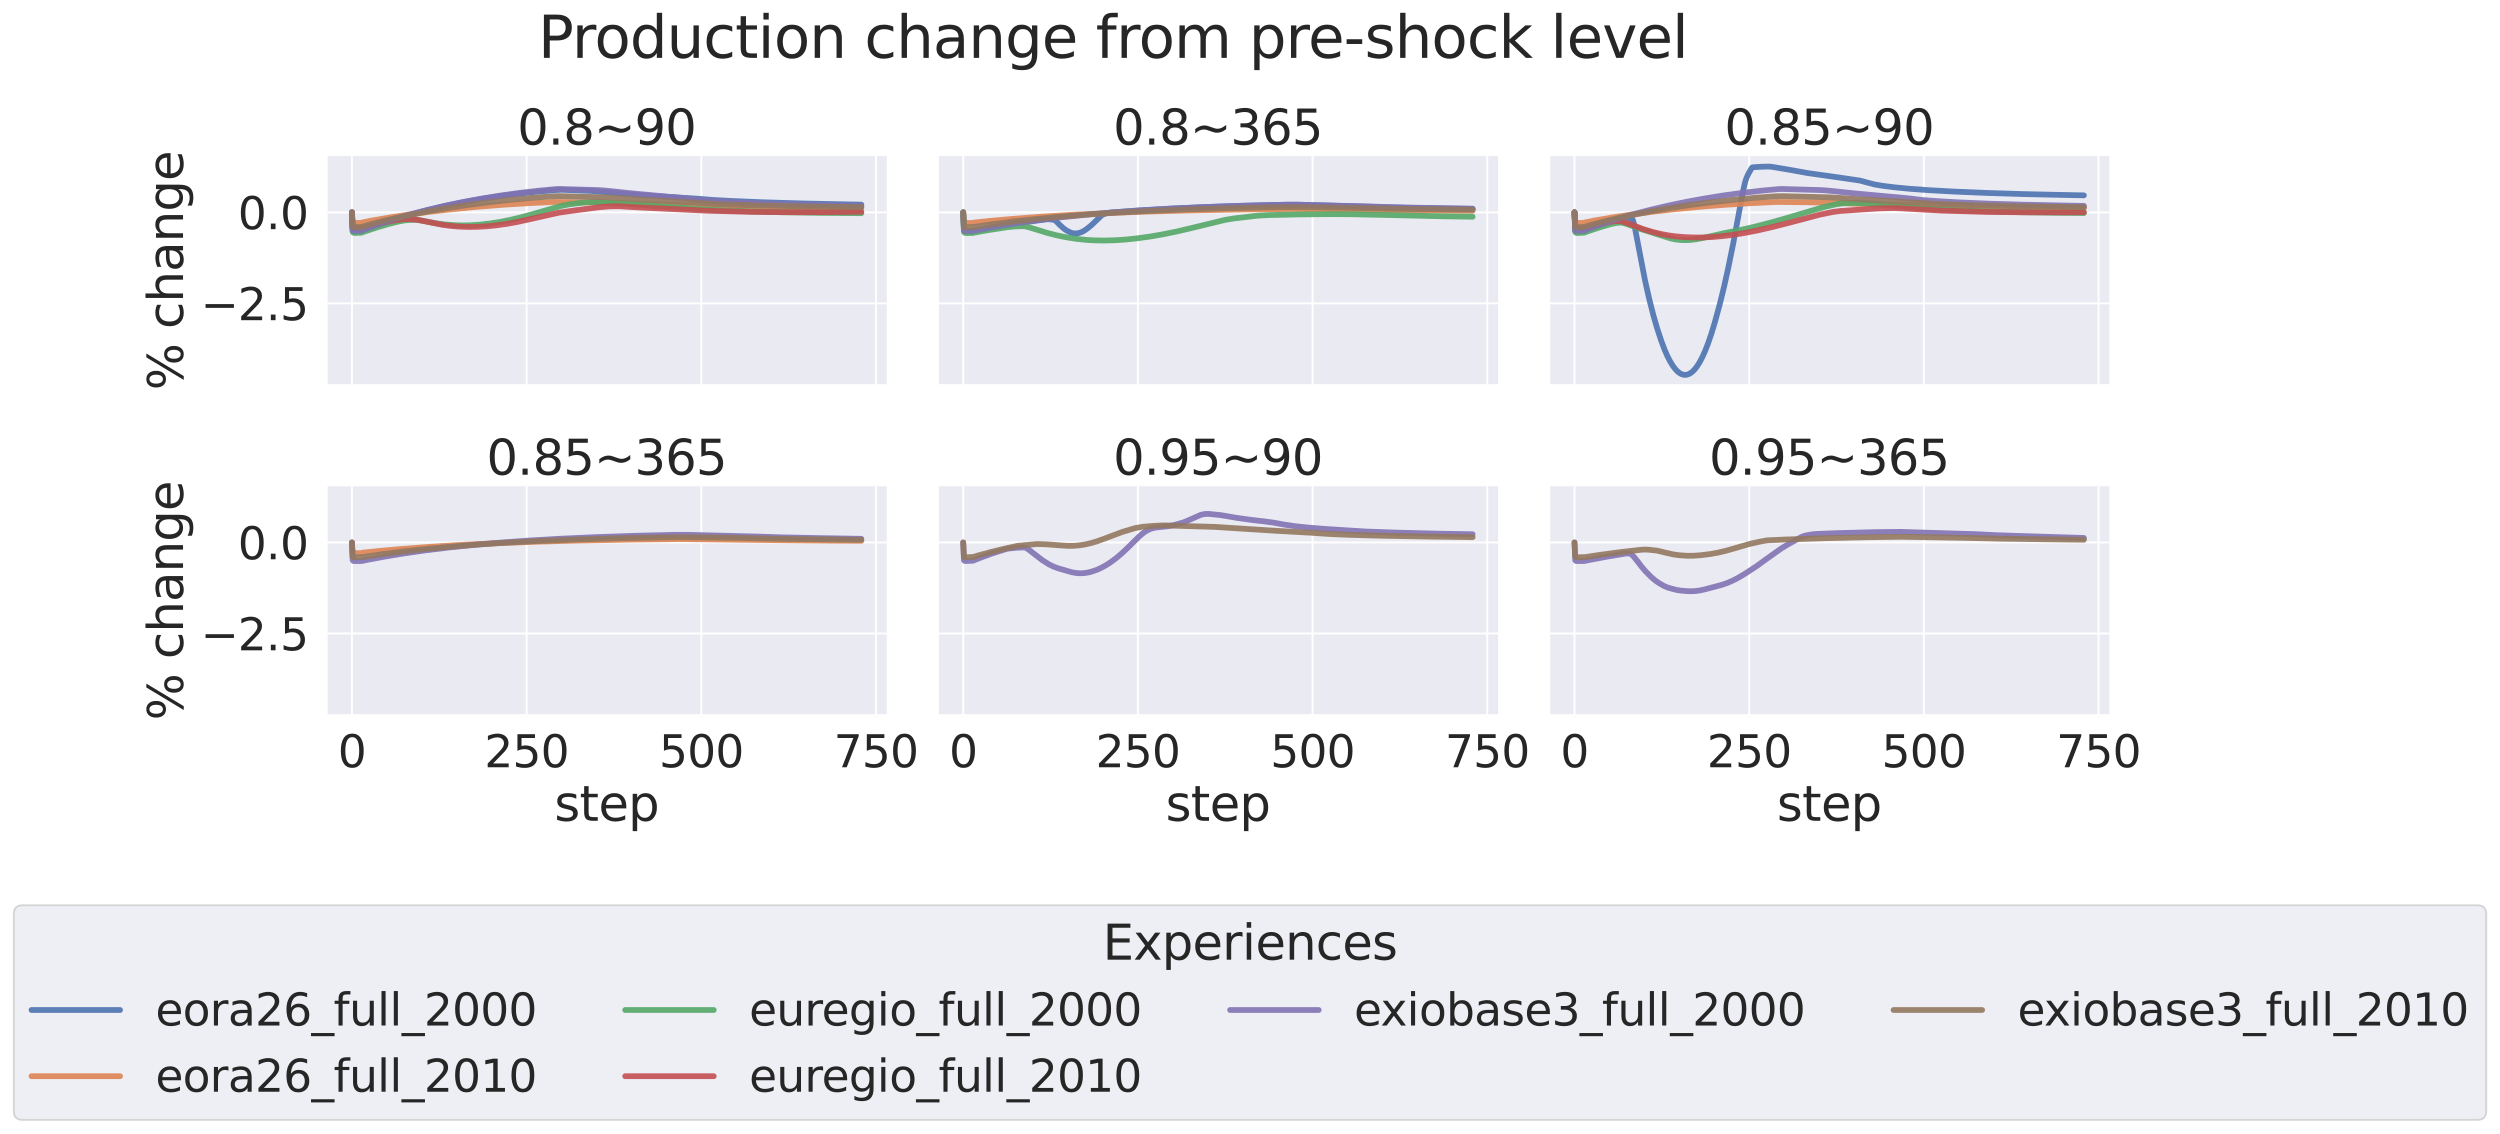 <?xml version="1.0" encoding="utf-8" standalone="no"?>
<!DOCTYPE svg PUBLIC "-//W3C//DTD SVG 1.1//EN"
  "http://www.w3.org/Graphics/SVG/1.1/DTD/svg11.dtd">
<svg xmlns:xlink="http://www.w3.org/1999/xlink" width="1304.438pt" height="591.517pt" viewBox="0 0 1304.438 591.517" xmlns="http://www.w3.org/2000/svg" version="1.1">
 <defs>
  <style type="text/css">*{stroke-linejoin: round; stroke-linecap: butt}</style>
 </defs>
 <g id="figure_1">
  <g id="patch_1">
   <path d="M 0 591.517 
L 1304.438 591.517 
L 1304.438 -0 
L 0 -0 
z
" style="fill: #ffffff"/>
  </g>
  <g id="axes_1">
   <g id="patch_2">
    <path d="M 170.34 201.042 
L 462.709 201.042 
L 462.709 81.456 
L 170.34 81.456 
z
" style="fill: #eaeaf2"/>
   </g>
   <g id="matplotlib.axis_1">
    <g id="xtick_1">
     <g id="line2d_1">
      <path d="M 183.63 201.042 
L 183.63 81.456 
" clip-path="url(#p0f8d16c20d)" style="fill: none; stroke: #ffffff; stroke-linecap: round"/>
     </g>
    </g>
    <g id="xtick_2">
     <g id="line2d_2">
      <path d="M 274.778 201.042 
L 274.778 81.456 
" clip-path="url(#p0f8d16c20d)" style="fill: none; stroke: #ffffff; stroke-linecap: round"/>
     </g>
    </g>
    <g id="xtick_3">
     <g id="line2d_3">
      <path d="M 365.927 201.042 
L 365.927 81.456 
" clip-path="url(#p0f8d16c20d)" style="fill: none; stroke: #ffffff; stroke-linecap: round"/>
     </g>
    </g>
    <g id="xtick_4">
     <g id="line2d_4">
      <path d="M 457.076 201.042 
L 457.076 81.456 
" clip-path="url(#p0f8d16c20d)" style="fill: none; stroke: #ffffff; stroke-linecap: round"/>
     </g>
    </g>
   </g>
   <g id="matplotlib.axis_2">
    <g id="ytick_1">
     <g id="line2d_5">
      <path d="M 170.34 158.293 
L 462.709 158.293 
" clip-path="url(#p0f8d16c20d)" style="fill: none; stroke: #ffffff; stroke-linecap: round"/>
     </g>
     <g id="text_1">
      <!-- −2.5 -->
      <g style="fill: #262626" transform="translate(104.747 167.069) scale(0.231 -0.231)">
       <defs>
        <path id="DejaVuSans-2212" d="M 678 2272 
L 4684 2272 
L 4684 1741 
L 678 1741 
L 678 2272 
z
" transform="scale(0.016)"/>
        <path id="DejaVuSans-32" d="M 1228 531 
L 3431 531 
L 3431 0 
L 469 0 
L 469 531 
Q 828 903 1448 1529 
Q 2069 2156 2228 2338 
Q 2531 2678 2651 2914 
Q 2772 3150 2772 3378 
Q 2772 3750 2511 3984 
Q 2250 4219 1831 4219 
Q 1534 4219 1204 4116 
Q 875 4013 500 3803 
L 500 4441 
Q 881 4594 1212 4672 
Q 1544 4750 1819 4750 
Q 2544 4750 2975 4387 
Q 3406 4025 3406 3419 
Q 3406 3131 3298 2873 
Q 3191 2616 2906 2266 
Q 2828 2175 2409 1742 
Q 1991 1309 1228 531 
z
" transform="scale(0.016)"/>
        <path id="DejaVuSans-2e" d="M 684 794 
L 1344 794 
L 1344 0 
L 684 0 
L 684 794 
z
" transform="scale(0.016)"/>
        <path id="DejaVuSans-35" d="M 691 4666 
L 3169 4666 
L 3169 4134 
L 1269 4134 
L 1269 2991 
Q 1406 3038 1543 3061 
Q 1681 3084 1819 3084 
Q 2600 3084 3056 2656 
Q 3513 2228 3513 1497 
Q 3513 744 3044 326 
Q 2575 -91 1722 -91 
Q 1428 -91 1123 -41 
Q 819 9 494 109 
L 494 744 
Q 775 591 1075 516 
Q 1375 441 1709 441 
Q 2250 441 2565 725 
Q 2881 1009 2881 1497 
Q 2881 1984 2565 2268 
Q 2250 2553 1709 2553 
Q 1456 2553 1204 2497 
Q 953 2441 691 2322 
L 691 4666 
z
" transform="scale(0.016)"/>
       </defs>
       <use xlink:href="#DejaVuSans-2212"/>
       <use xlink:href="#DejaVuSans-32" x="83.789"/>
       <use xlink:href="#DejaVuSans-2e" x="147.412"/>
       <use xlink:href="#DejaVuSans-35" x="179.199"/>
      </g>
     </g>
    </g>
    <g id="ytick_2">
     <g id="line2d_6">
      <path d="M 170.34 110.797 
L 462.709 110.797 
" clip-path="url(#p0f8d16c20d)" style="fill: none; stroke: #ffffff; stroke-linecap: round"/>
     </g>
     <g id="text_2">
      <!-- 0.0 -->
      <g style="fill: #262626" transform="translate(124.104 119.573) scale(0.231 -0.231)">
       <defs>
        <path id="DejaVuSans-30" d="M 2034 4250 
Q 1547 4250 1301 3770 
Q 1056 3291 1056 2328 
Q 1056 1369 1301 889 
Q 1547 409 2034 409 
Q 2525 409 2770 889 
Q 3016 1369 3016 2328 
Q 3016 3291 2770 3770 
Q 2525 4250 2034 4250 
z
M 2034 4750 
Q 2819 4750 3233 4129 
Q 3647 3509 3647 2328 
Q 3647 1150 3233 529 
Q 2819 -91 2034 -91 
Q 1250 -91 836 529 
Q 422 1150 422 2328 
Q 422 3509 836 4129 
Q 1250 4750 2034 4750 
z
" transform="scale(0.016)"/>
       </defs>
       <use xlink:href="#DejaVuSans-30"/>
       <use xlink:href="#DejaVuSans-2e" x="63.623"/>
       <use xlink:href="#DejaVuSans-30" x="95.41"/>
      </g>
     </g>
    </g>
    <g id="text_3">
     <!-- % change -->
     <g style="fill: #262626" transform="translate(95.506 203.597) rotate(-90) scale(0.252 -0.252)">
      <defs>
       <path id="DejaVuSans-25" d="M 4653 2053 
Q 4381 2053 4226 1822 
Q 4072 1591 4072 1178 
Q 4072 772 4226 539 
Q 4381 306 4653 306 
Q 4919 306 5073 539 
Q 5228 772 5228 1178 
Q 5228 1588 5073 1820 
Q 4919 2053 4653 2053 
z
M 4653 2450 
Q 5147 2450 5437 2106 
Q 5728 1763 5728 1178 
Q 5728 594 5436 251 
Q 5144 -91 4653 -91 
Q 4153 -91 3862 251 
Q 3572 594 3572 1178 
Q 3572 1766 3864 2108 
Q 4156 2450 4653 2450 
z
M 1428 4353 
Q 1159 4353 1004 4120 
Q 850 3888 850 3481 
Q 850 3069 1003 2837 
Q 1156 2606 1428 2606 
Q 1700 2606 1854 2837 
Q 2009 3069 2009 3481 
Q 2009 3884 1853 4118 
Q 1697 4353 1428 4353 
z
M 4250 4750 
L 4750 4750 
L 1831 -91 
L 1331 -91 
L 4250 4750 
z
M 1428 4750 
Q 1922 4750 2215 4408 
Q 2509 4066 2509 3481 
Q 2509 2891 2217 2550 
Q 1925 2209 1428 2209 
Q 931 2209 642 2551 
Q 353 2894 353 3481 
Q 353 4063 643 4406 
Q 934 4750 1428 4750 
z
" transform="scale(0.016)"/>
       <path id="DejaVuSans-20" transform="scale(0.016)"/>
       <path id="DejaVuSans-63" d="M 3122 3366 
L 3122 2828 
Q 2878 2963 2633 3030 
Q 2388 3097 2138 3097 
Q 1578 3097 1268 2742 
Q 959 2388 959 1747 
Q 959 1106 1268 751 
Q 1578 397 2138 397 
Q 2388 397 2633 464 
Q 2878 531 3122 666 
L 3122 134 
Q 2881 22 2623 -34 
Q 2366 -91 2075 -91 
Q 1284 -91 818 406 
Q 353 903 353 1747 
Q 353 2603 823 3093 
Q 1294 3584 2113 3584 
Q 2378 3584 2631 3529 
Q 2884 3475 3122 3366 
z
" transform="scale(0.016)"/>
       <path id="DejaVuSans-68" d="M 3513 2113 
L 3513 0 
L 2938 0 
L 2938 2094 
Q 2938 2591 2744 2837 
Q 2550 3084 2163 3084 
Q 1697 3084 1428 2787 
Q 1159 2491 1159 1978 
L 1159 0 
L 581 0 
L 581 4863 
L 1159 4863 
L 1159 2956 
Q 1366 3272 1645 3428 
Q 1925 3584 2291 3584 
Q 2894 3584 3203 3211 
Q 3513 2838 3513 2113 
z
" transform="scale(0.016)"/>
       <path id="DejaVuSans-61" d="M 2194 1759 
Q 1497 1759 1228 1600 
Q 959 1441 959 1056 
Q 959 750 1161 570 
Q 1363 391 1709 391 
Q 2188 391 2477 730 
Q 2766 1069 2766 1631 
L 2766 1759 
L 2194 1759 
z
M 3341 1997 
L 3341 0 
L 2766 0 
L 2766 531 
Q 2569 213 2275 61 
Q 1981 -91 1556 -91 
Q 1019 -91 701 211 
Q 384 513 384 1019 
Q 384 1609 779 1909 
Q 1175 2209 1959 2209 
L 2766 2209 
L 2766 2266 
Q 2766 2663 2505 2880 
Q 2244 3097 1772 3097 
Q 1472 3097 1187 3025 
Q 903 2953 641 2809 
L 641 3341 
Q 956 3463 1253 3523 
Q 1550 3584 1831 3584 
Q 2591 3584 2966 3190 
Q 3341 2797 3341 1997 
z
" transform="scale(0.016)"/>
       <path id="DejaVuSans-6e" d="M 3513 2113 
L 3513 0 
L 2938 0 
L 2938 2094 
Q 2938 2591 2744 2837 
Q 2550 3084 2163 3084 
Q 1697 3084 1428 2787 
Q 1159 2491 1159 1978 
L 1159 0 
L 581 0 
L 581 3500 
L 1159 3500 
L 1159 2956 
Q 1366 3272 1645 3428 
Q 1925 3584 2291 3584 
Q 2894 3584 3203 3211 
Q 3513 2838 3513 2113 
z
" transform="scale(0.016)"/>
       <path id="DejaVuSans-67" d="M 2906 1791 
Q 2906 2416 2648 2759 
Q 2391 3103 1925 3103 
Q 1463 3103 1205 2759 
Q 947 2416 947 1791 
Q 947 1169 1205 825 
Q 1463 481 1925 481 
Q 2391 481 2648 825 
Q 2906 1169 2906 1791 
z
M 3481 434 
Q 3481 -459 3084 -895 
Q 2688 -1331 1869 -1331 
Q 1566 -1331 1297 -1286 
Q 1028 -1241 775 -1147 
L 775 -588 
Q 1028 -725 1275 -790 
Q 1522 -856 1778 -856 
Q 2344 -856 2625 -561 
Q 2906 -266 2906 331 
L 2906 616 
Q 2728 306 2450 153 
Q 2172 0 1784 0 
Q 1141 0 747 490 
Q 353 981 353 1791 
Q 353 2603 747 3093 
Q 1141 3584 1784 3584 
Q 2172 3584 2450 3431 
Q 2728 3278 2906 2969 
L 2906 3500 
L 3481 3500 
L 3481 434 
z
" transform="scale(0.016)"/>
       <path id="DejaVuSans-65" d="M 3597 1894 
L 3597 1613 
L 953 1613 
Q 991 1019 1311 708 
Q 1631 397 2203 397 
Q 2534 397 2845 478 
Q 3156 559 3463 722 
L 3463 178 
Q 3153 47 2828 -22 
Q 2503 -91 2169 -91 
Q 1331 -91 842 396 
Q 353 884 353 1716 
Q 353 2575 817 3079 
Q 1281 3584 2069 3584 
Q 2775 3584 3186 3129 
Q 3597 2675 3597 1894 
z
M 3022 2063 
Q 3016 2534 2758 2815 
Q 2500 3097 2075 3097 
Q 1594 3097 1305 2825 
Q 1016 2553 972 2059 
L 3022 2063 
z
" transform="scale(0.016)"/>
      </defs>
      <use xlink:href="#DejaVuSans-25"/>
      <use xlink:href="#DejaVuSans-20" x="95.02"/>
      <use xlink:href="#DejaVuSans-63" x="126.807"/>
      <use xlink:href="#DejaVuSans-68" x="181.787"/>
      <use xlink:href="#DejaVuSans-61" x="245.166"/>
      <use xlink:href="#DejaVuSans-6e" x="306.445"/>
      <use xlink:href="#DejaVuSans-67" x="369.824"/>
      <use xlink:href="#DejaVuSans-65" x="433.301"/>
     </g>
    </g>
   </g>
   <g id="PolyCollection_1"/>
   <g id="PolyCollection_2"/>
   <g id="PolyCollection_3"/>
   <g id="PolyCollection_4"/>
   <g id="PolyCollection_5"/>
   <g id="PolyCollection_6"/>
   <g id="line2d_7">
    <path d="M 183.63 110.797 
L 183.994 120.414 
L 184.359 120.745 
L 185.088 120.834 
L 188.734 120.674 
L 189.099 120.295 
L 193.474 118.641 
L 201.13 115.971 
L 207.693 113.889 
L 215.714 111.579 
L 224.1 109.397 
L 232.485 107.441 
L 241.236 105.628 
L 250.351 103.971 
L 259.465 102.537 
L 268.945 101.265 
L 278.789 100.164 
L 289.362 99.21 
L 293.008 99.023 
L 308.321 99.623 
L 323.27 100.874 
L 333.114 101.743 
L 344.052 102.44 
L 364.834 103.732 
L 371.761 104.327 
L 381.97 104.876 
L 398.012 105.537 
L 418.794 106.159 
L 444.315 106.69 
L 449.42 106.773 
L 449.42 106.773 
" clip-path="url(#p0f8d16c20d)" style="fill: none; stroke: #4c72b0; stroke-opacity: 0.9; stroke-width: 3; stroke-linecap: round"/>
   </g>
   <g id="line2d_8">
    <path d="M 183.63 110.797 
L 183.994 116.042 
L 184.359 116.261 
L 185.088 116.354 
L 188.734 116.29 
L 189.099 116.051 
L 193.838 115.11 
L 203.682 113.401 
L 213.162 111.962 
L 224.464 110.463 
L 236.496 109.096 
L 248.892 107.91 
L 262.018 106.874 
L 275.872 106.005 
L 288.998 105.375 
L 305.04 105.553 
L 322.54 105.965 
L 326.551 106.154 
L 331.291 106.337 
L 345.145 106.738 
L 374.678 107.259 
L 385.615 107.514 
L 395.46 107.889 
L 419.887 108.232 
L 449.42 108.498 
L 449.42 108.498 
" clip-path="url(#p0f8d16c20d)" style="fill: none; stroke: #dd8452; stroke-opacity: 0.9; stroke-width: 3; stroke-linecap: round"/>
   </g>
   <g id="line2d_9">
    <path d="M 183.63 110.797 
L 183.994 120.875 
L 184.359 121.414 
L 185.088 121.565 
L 188.734 121.403 
L 189.828 120.946 
L 196.755 118.64 
L 202.589 116.916 
L 207.693 115.634 
L 211.339 114.97 
L 213.891 114.764 
L 217.172 114.723 
L 218.995 114.941 
L 222.641 115.629 
L 227.746 116.546 
L 231.756 117.071 
L 237.225 117.515 
L 241.6 117.617 
L 246.34 117.493 
L 251.08 117.145 
L 256.184 116.542 
L 261.288 115.718 
L 266.757 114.612 
L 272.591 113.205 
L 278.789 111.483 
L 292.644 107.474 
L 297.019 106.614 
L 302.123 105.948 
L 306.863 105.53 
L 309.78 105.439 
L 315.249 105.583 
L 324.728 106.079 
L 340.041 107.279 
L 357.177 108.468 
L 363.375 108.992 
L 374.313 109.625 
L 388.897 110.21 
L 406.397 110.705 
L 427.179 111.071 
L 449.42 111.247 
L 449.42 111.247 
" clip-path="url(#p0f8d16c20d)" style="fill: none; stroke: #55a868; stroke-opacity: 0.9; stroke-width: 3; stroke-linecap: round"/>
   </g>
   <g id="line2d_10">
    <path d="M 183.63 110.797 
L 183.994 118.717 
L 184.359 119.15 
L 185.088 119.269 
L 188.734 119.14 
L 190.192 118.692 
L 198.213 116.605 
L 204.047 115.307 
L 208.422 114.594 
L 210.974 114.338 
L 213.891 114.307 
L 217.172 114.611 
L 219.725 115.039 
L 230.662 117.269 
L 235.038 117.861 
L 239.413 118.23 
L 244.152 118.409 
L 248.892 118.36 
L 253.632 118.094 
L 259.101 117.548 
L 264.57 116.772 
L 270.403 115.708 
L 276.601 114.341 
L 291.55 110.986 
L 299.936 109.778 
L 312.696 108.111 
L 318.165 107.664 
L 322.905 107.598 
L 327.28 107.885 
L 335.301 108.331 
L 369.938 109.977 
L 392.543 110.577 
L 410.408 110.729 
L 431.19 110.678 
L 449.42 110.464 
L 449.42 110.464 
" clip-path="url(#p0f8d16c20d)" style="fill: none; stroke: #c44e52; stroke-opacity: 0.9; stroke-width: 3; stroke-linecap: round"/>
   </g>
   <g id="line2d_11">
    <path d="M 183.63 110.797 
L 183.994 120.03 
L 184.359 120.427 
L 185.088 120.483 
L 188.734 120.326 
L 193.109 118.581 
L 198.943 116.481 
L 207.328 113.824 
L 215.349 111.514 
L 223.735 109.341 
L 232.485 107.298 
L 241.6 105.395 
L 251.08 103.641 
L 260.924 102.054 
L 270.768 100.692 
L 280.612 99.547 
L 290.091 98.665 
L 291.914 98.601 
L 311.603 99.168 
L 315.249 99.383 
L 330.562 100.977 
L 357.906 103.482 
L 364.834 104.332 
L 371.761 104.876 
L 384.157 105.592 
L 400.199 106.268 
L 418.064 106.795 
L 442.857 107.302 
L 449.42 107.405 
L 449.42 107.405 
" clip-path="url(#p0f8d16c20d)" style="fill: none; stroke: #8172b3; stroke-opacity: 0.9; stroke-width: 3; stroke-linecap: round"/>
   </g>
   <g id="line2d_12">
    <path d="M 183.63 110.797 
L 183.994 118.205 
L 184.359 118.476 
L 185.453 118.509 
L 188.734 118.398 
L 191.651 117.521 
L 198.213 115.734 
L 204.776 114.156 
L 214.256 112.076 
L 223.37 110.301 
L 233.579 108.539 
L 244.152 106.938 
L 255.09 105.505 
L 266.393 104.249 
L 278.06 103.177 
L 288.633 102.412 
L 291.914 102.339 
L 316.707 102.96 
L 331.655 103.919 
L 365.563 105.921 
L 370.667 106.296 
L 380.147 106.726 
L 397.283 107.253 
L 420.617 107.718 
L 449.42 108.075 
L 449.42 108.075 
" clip-path="url(#p0f8d16c20d)" style="fill: none; stroke: #937860; stroke-opacity: 0.9; stroke-width: 3; stroke-linecap: round"/>
   </g>
   <g id="patch_3">
    <path d="M 170.34 201.042 
L 170.34 81.456 
" style="fill: none; stroke: #ffffff; stroke-width: 1.25; stroke-linejoin: miter; stroke-linecap: square"/>
   </g>
   <g id="patch_4">
    <path d="M 170.34 201.042 
L 462.709 201.042 
" style="fill: none; stroke: #ffffff; stroke-width: 1.25; stroke-linejoin: miter; stroke-linecap: square"/>
   </g>
   <g id="text_4">
    <!-- 0.8~90 -->
    <g style="fill: #262626" transform="translate(269.895 75.456) scale(0.252 -0.252)">
     <defs>
      <path id="DejaVuSans-38" d="M 2034 2216 
Q 1584 2216 1326 1975 
Q 1069 1734 1069 1313 
Q 1069 891 1326 650 
Q 1584 409 2034 409 
Q 2484 409 2743 651 
Q 3003 894 3003 1313 
Q 3003 1734 2745 1975 
Q 2488 2216 2034 2216 
z
M 1403 2484 
Q 997 2584 770 2862 
Q 544 3141 544 3541 
Q 544 4100 942 4425 
Q 1341 4750 2034 4750 
Q 2731 4750 3128 4425 
Q 3525 4100 3525 3541 
Q 3525 3141 3298 2862 
Q 3072 2584 2669 2484 
Q 3125 2378 3379 2068 
Q 3634 1759 3634 1313 
Q 3634 634 3220 271 
Q 2806 -91 2034 -91 
Q 1263 -91 848 271 
Q 434 634 434 1313 
Q 434 1759 690 2068 
Q 947 2378 1403 2484 
z
M 1172 3481 
Q 1172 3119 1398 2916 
Q 1625 2713 2034 2713 
Q 2441 2713 2670 2916 
Q 2900 3119 2900 3481 
Q 2900 3844 2670 4047 
Q 2441 4250 2034 4250 
Q 1625 4250 1398 4047 
Q 1172 3844 1172 3481 
z
" transform="scale(0.016)"/>
      <path id="DejaVuSans-7e" d="M 4684 2553 
L 4684 1997 
Q 4356 1750 4076 1644 
Q 3797 1538 3494 1538 
Q 3150 1538 2694 1722 
Q 2659 1734 2644 1741 
Q 2622 1750 2575 1766 
Q 2091 1959 1797 1959 
Q 1522 1959 1253 1839 
Q 984 1719 678 1459 
L 678 2016 
Q 1006 2263 1286 2370 
Q 1566 2478 1869 2478 
Q 2213 2478 2672 2291 
Q 2703 2278 2719 2272 
Q 2744 2263 2788 2247 
Q 3272 2053 3566 2053 
Q 3834 2053 4098 2172 
Q 4363 2291 4684 2553 
z
" transform="scale(0.016)"/>
      <path id="DejaVuSans-39" d="M 703 97 
L 703 672 
Q 941 559 1184 500 
Q 1428 441 1663 441 
Q 2288 441 2617 861 
Q 2947 1281 2994 2138 
Q 2813 1869 2534 1725 
Q 2256 1581 1919 1581 
Q 1219 1581 811 2004 
Q 403 2428 403 3163 
Q 403 3881 828 4315 
Q 1253 4750 1959 4750 
Q 2769 4750 3195 4129 
Q 3622 3509 3622 2328 
Q 3622 1225 3098 567 
Q 2575 -91 1691 -91 
Q 1453 -91 1209 -44 
Q 966 3 703 97 
z
M 1959 2075 
Q 2384 2075 2632 2365 
Q 2881 2656 2881 3163 
Q 2881 3666 2632 3958 
Q 2384 4250 1959 4250 
Q 1534 4250 1286 3958 
Q 1038 3666 1038 3163 
Q 1038 2656 1286 2365 
Q 1534 2075 1959 2075 
z
" transform="scale(0.016)"/>
     </defs>
     <use xlink:href="#DejaVuSans-30"/>
     <use xlink:href="#DejaVuSans-2e" x="63.623"/>
     <use xlink:href="#DejaVuSans-38" x="95.41"/>
     <use xlink:href="#DejaVuSans-7e" x="159.033"/>
     <use xlink:href="#DejaVuSans-39" x="242.822"/>
     <use xlink:href="#DejaVuSans-30" x="306.445"/>
    </g>
   </g>
  </g>
  <g id="axes_2">
   <g id="patch_5">
    <path d="M 489.29 201.042 
L 781.659 201.042 
L 781.659 81.456 
L 489.29 81.456 
z
" style="fill: #eaeaf2"/>
   </g>
   <g id="matplotlib.axis_3">
    <g id="xtick_5">
     <g id="line2d_13">
      <path d="M 502.58 201.042 
L 502.58 81.456 
" clip-path="url(#pf782458ef2)" style="fill: none; stroke: #ffffff; stroke-linecap: round"/>
     </g>
    </g>
    <g id="xtick_6">
     <g id="line2d_14">
      <path d="M 593.729 201.042 
L 593.729 81.456 
" clip-path="url(#pf782458ef2)" style="fill: none; stroke: #ffffff; stroke-linecap: round"/>
     </g>
    </g>
    <g id="xtick_7">
     <g id="line2d_15">
      <path d="M 684.878 201.042 
L 684.878 81.456 
" clip-path="url(#pf782458ef2)" style="fill: none; stroke: #ffffff; stroke-linecap: round"/>
     </g>
    </g>
    <g id="xtick_8">
     <g id="line2d_16">
      <path d="M 776.026 201.042 
L 776.026 81.456 
" clip-path="url(#pf782458ef2)" style="fill: none; stroke: #ffffff; stroke-linecap: round"/>
     </g>
    </g>
   </g>
   <g id="matplotlib.axis_4">
    <g id="ytick_3">
     <g id="line2d_17">
      <path d="M 489.29 158.293 
L 781.659 158.293 
" clip-path="url(#pf782458ef2)" style="fill: none; stroke: #ffffff; stroke-linecap: round"/>
     </g>
    </g>
    <g id="ytick_4">
     <g id="line2d_18">
      <path d="M 489.29 110.797 
L 781.659 110.797 
" clip-path="url(#pf782458ef2)" style="fill: none; stroke: #ffffff; stroke-linecap: round"/>
     </g>
    </g>
   </g>
   <g id="PolyCollection_7"/>
   <g id="PolyCollection_8"/>
   <g id="PolyCollection_9"/>
   <g id="PolyCollection_10"/>
   <g id="PolyCollection_11"/>
   <g id="line2d_19">
    <path d="M 502.58 110.797 
L 502.944 120.414 
L 503.309 120.756 
L 504.038 120.87 
L 507.684 120.838 
L 508.049 120.508 
L 514.611 119.251 
L 525.185 117.433 
L 536.487 115.722 
L 546.696 114.359 
L 549.977 114.694 
L 551.071 115.394 
L 552.894 117.311 
L 555.082 119.257 
L 556.54 120.275 
L 558.363 121.228 
L 559.457 121.601 
L 560.55 121.787 
L 561.644 121.794 
L 563.103 121.539 
L 564.561 120.995 
L 566.019 120.179 
L 567.842 118.841 
L 569.665 117.319 
L 574.041 113.095 
L 574.77 112.384 
L 576.228 111.575 
L 578.051 111.111 
L 579.509 110.87 
L 594.093 109.803 
L 610.135 108.858 
L 627.636 108.053 
L 647.324 107.376 
L 669.2 106.849 
L 676.856 106.799 
L 711.493 107.771 
L 733.369 108.412 
L 757.067 108.82 
L 768.37 108.958 
L 768.37 108.958 
" clip-path="url(#pf782458ef2)" style="fill: none; stroke: #4c72b0; stroke-opacity: 0.9; stroke-width: 3; stroke-linecap: round"/>
   </g>
   <g id="line2d_20">
    <path d="M 502.58 110.797 
L 502.944 116.042 
L 503.309 116.266 
L 504.038 116.371 
L 507.684 116.368 
L 508.049 116.152 
L 515.705 115.343 
L 527.737 114.255 
L 543.05 113.089 
L 559.092 112.091 
L 577.322 111.204 
L 597.375 110.454 
L 620.344 109.824 
L 646.96 109.324 
L 673.94 109.026 
L 728.264 109.652 
L 755.244 109.879 
L 768.37 109.945 
L 768.37 109.945 
" clip-path="url(#pf782458ef2)" style="fill: none; stroke: #dd8452; stroke-opacity: 0.9; stroke-width: 3; stroke-linecap: round"/>
   </g>
   <g id="line2d_21">
    <path d="M 502.58 110.797 
L 502.944 120.875 
L 503.309 121.425 
L 504.038 121.602 
L 507.684 121.574 
L 508.413 121.355 
L 516.434 119.962 
L 525.549 118.557 
L 529.195 118.193 
L 533.206 118.011 
L 535.029 118.144 
L 536.852 118.587 
L 541.227 119.919 
L 546.331 121.487 
L 551.436 122.808 
L 555.811 123.706 
L 561.644 124.64 
L 566.384 125.141 
L 571.124 125.424 
L 576.228 125.508 
L 581.697 125.366 
L 587.166 125.002 
L 592.999 124.397 
L 599.927 123.443 
L 606.489 122.319 
L 613.781 120.836 
L 621.438 119.049 
L 639.303 114.709 
L 644.043 113.938 
L 656.439 112.515 
L 661.908 112.23 
L 677.586 111.875 
L 695.086 111.718 
L 705.659 111.804 
L 720.243 112.105 
L 753.786 112.88 
L 768.37 113.085 
L 768.37 113.085 
" clip-path="url(#pf782458ef2)" style="fill: none; stroke: #55a868; stroke-opacity: 0.9; stroke-width: 3; stroke-linecap: round"/>
   </g>
   <g id="line2d_22">
    <path d="M 502.58 110.797 
L 502.944 120.03 
L 503.309 120.438 
L 504.038 120.519 
L 507.684 120.483 
L 510.236 119.95 
L 519.716 118.176 
L 530.289 116.439 
L 540.862 114.919 
L 553.259 113.416 
L 566.384 112.056 
L 579.874 110.882 
L 594.822 109.808 
L 611.229 108.858 
L 629.459 108.03 
L 649.876 107.331 
L 672.117 106.793 
L 677.221 106.795 
L 715.504 107.758 
L 726.441 108.12 
L 746.13 108.519 
L 768.37 108.889 
L 768.37 108.889 
" clip-path="url(#pf782458ef2)" style="fill: none; stroke: #8172b3; stroke-opacity: 0.9; stroke-width: 3; stroke-linecap: round"/>
   </g>
   <g id="line2d_23">
    <path d="M 502.58 110.797 
L 502.944 118.205 
L 503.309 118.484 
L 504.403 118.546 
L 508.049 118.439 
L 517.164 117.083 
L 528.466 115.605 
L 540.498 114.258 
L 552.529 113.122 
L 567.113 111.963 
L 582.791 110.943 
L 599.927 110.055 
L 619.25 109.279 
L 641.126 108.627 
L 666.283 108.106 
L 676.856 108.042 
L 702.378 108.385 
L 711.493 108.599 
L 728.994 108.957 
L 760.349 109.318 
L 768.37 109.402 
L 768.37 109.402 
" clip-path="url(#pf782458ef2)" style="fill: none; stroke: #937860; stroke-opacity: 0.9; stroke-width: 3; stroke-linecap: round"/>
   </g>
   <g id="patch_6">
    <path d="M 489.29 201.042 
L 489.29 81.456 
" style="fill: none; stroke: #ffffff; stroke-width: 1.25; stroke-linejoin: miter; stroke-linecap: square"/>
   </g>
   <g id="patch_7">
    <path d="M 489.29 201.042 
L 781.659 201.042 
" style="fill: none; stroke: #ffffff; stroke-width: 1.25; stroke-linejoin: miter; stroke-linecap: square"/>
   </g>
   <g id="text_5">
    <!-- 0.8~365 -->
    <g style="fill: #262626" transform="translate(580.828 75.456) scale(0.252 -0.252)">
     <defs>
      <path id="DejaVuSans-33" d="M 2597 2516 
Q 3050 2419 3304 2112 
Q 3559 1806 3559 1356 
Q 3559 666 3084 287 
Q 2609 -91 1734 -91 
Q 1441 -91 1130 -33 
Q 819 25 488 141 
L 488 750 
Q 750 597 1062 519 
Q 1375 441 1716 441 
Q 2309 441 2620 675 
Q 2931 909 2931 1356 
Q 2931 1769 2642 2001 
Q 2353 2234 1838 2234 
L 1294 2234 
L 1294 2753 
L 1863 2753 
Q 2328 2753 2575 2939 
Q 2822 3125 2822 3475 
Q 2822 3834 2567 4026 
Q 2313 4219 1838 4219 
Q 1578 4219 1281 4162 
Q 984 4106 628 3988 
L 628 4550 
Q 988 4650 1302 4700 
Q 1616 4750 1894 4750 
Q 2613 4750 3031 4423 
Q 3450 4097 3450 3541 
Q 3450 3153 3228 2886 
Q 3006 2619 2597 2516 
z
" transform="scale(0.016)"/>
      <path id="DejaVuSans-36" d="M 2113 2584 
Q 1688 2584 1439 2293 
Q 1191 2003 1191 1497 
Q 1191 994 1439 701 
Q 1688 409 2113 409 
Q 2538 409 2786 701 
Q 3034 994 3034 1497 
Q 3034 2003 2786 2293 
Q 2538 2584 2113 2584 
z
M 3366 4563 
L 3366 3988 
Q 3128 4100 2886 4159 
Q 2644 4219 2406 4219 
Q 1781 4219 1451 3797 
Q 1122 3375 1075 2522 
Q 1259 2794 1537 2939 
Q 1816 3084 2150 3084 
Q 2853 3084 3261 2657 
Q 3669 2231 3669 1497 
Q 3669 778 3244 343 
Q 2819 -91 2113 -91 
Q 1303 -91 875 529 
Q 447 1150 447 2328 
Q 447 3434 972 4092 
Q 1497 4750 2381 4750 
Q 2619 4750 2861 4703 
Q 3103 4656 3366 4563 
z
" transform="scale(0.016)"/>
     </defs>
     <use xlink:href="#DejaVuSans-30"/>
     <use xlink:href="#DejaVuSans-2e" x="63.623"/>
     <use xlink:href="#DejaVuSans-38" x="95.41"/>
     <use xlink:href="#DejaVuSans-7e" x="159.033"/>
     <use xlink:href="#DejaVuSans-33" x="242.822"/>
     <use xlink:href="#DejaVuSans-36" x="306.445"/>
     <use xlink:href="#DejaVuSans-35" x="370.068"/>
    </g>
   </g>
  </g>
  <g id="axes_3">
   <g id="patch_8">
    <path d="M 808.241 201.042 
L 1100.61 201.042 
L 1100.61 81.456 
L 808.241 81.456 
z
" style="fill: #eaeaf2"/>
   </g>
   <g id="matplotlib.axis_5">
    <g id="xtick_9">
     <g id="line2d_24">
      <path d="M 821.53 201.042 
L 821.53 81.456 
" clip-path="url(#p79f6a04cb9)" style="fill: none; stroke: #ffffff; stroke-linecap: round"/>
     </g>
    </g>
    <g id="xtick_10">
     <g id="line2d_25">
      <path d="M 912.679 201.042 
L 912.679 81.456 
" clip-path="url(#p79f6a04cb9)" style="fill: none; stroke: #ffffff; stroke-linecap: round"/>
     </g>
    </g>
    <g id="xtick_11">
     <g id="line2d_26">
      <path d="M 1003.828 201.042 
L 1003.828 81.456 
" clip-path="url(#p79f6a04cb9)" style="fill: none; stroke: #ffffff; stroke-linecap: round"/>
     </g>
    </g>
    <g id="xtick_12">
     <g id="line2d_27">
      <path d="M 1094.977 201.042 
L 1094.977 81.456 
" clip-path="url(#p79f6a04cb9)" style="fill: none; stroke: #ffffff; stroke-linecap: round"/>
     </g>
    </g>
   </g>
   <g id="matplotlib.axis_6">
    <g id="ytick_5">
     <g id="line2d_28">
      <path d="M 808.241 158.293 
L 1100.61 158.293 
" clip-path="url(#p79f6a04cb9)" style="fill: none; stroke: #ffffff; stroke-linecap: round"/>
     </g>
    </g>
    <g id="ytick_6">
     <g id="line2d_29">
      <path d="M 808.241 110.797 
L 1100.61 110.797 
" clip-path="url(#p79f6a04cb9)" style="fill: none; stroke: #ffffff; stroke-linecap: round"/>
     </g>
    </g>
   </g>
   <g id="PolyCollection_12"/>
   <g id="PolyCollection_13"/>
   <g id="PolyCollection_14"/>
   <g id="PolyCollection_15"/>
   <g id="PolyCollection_16"/>
   <g id="PolyCollection_17"/>
   <g id="line2d_30">
    <path d="M 821.53 110.797 
L 821.895 120.414 
L 822.259 120.745 
L 822.988 120.834 
L 826.634 120.674 
L 826.999 120.295 
L 831.374 118.641 
L 839.031 115.971 
L 845.593 113.889 
L 847.781 113.237 
L 851.427 114.177 
L 851.791 114.345 
L 852.521 116.623 
L 853.25 119.905 
L 858.354 146.421 
L 860.542 156.084 
L 862.729 164.657 
L 864.552 170.97 
L 866.74 177.658 
L 868.563 182.511 
L 870.021 185.831 
L 871.48 188.658 
L 872.938 191.025 
L 874.396 192.901 
L 875.49 193.987 
L 876.584 194.795 
L 877.678 195.327 
L 878.771 195.583 
L 879.865 195.562 
L 880.959 195.266 
L 882.053 194.696 
L 883.147 193.852 
L 884.24 192.735 
L 885.334 191.345 
L 886.793 189.068 
L 888.251 186.304 
L 889.709 183.057 
L 891.168 179.328 
L 892.991 174 
L 894.814 167.956 
L 897.366 158.605 
L 899.553 149.689 
L 901.741 139.879 
L 904.293 127.345 
L 907.575 109.809 
L 909.398 100.044 
L 910.491 95.221 
L 911.22 92.953 
L 912.314 90.609 
L 913.773 88.051 
L 914.137 87.458 
L 914.866 87.247 
L 919.606 86.984 
L 923.252 86.91 
L 924.346 87.021 
L 930.544 88.051 
L 934.919 88.797 
L 943.305 90.322 
L 952.055 91.552 
L 960.441 92.739 
L 970.65 94.246 
L 973.931 95.167 
L 978.306 96.292 
L 982.681 97.009 
L 988.515 97.741 
L 996.536 98.509 
L 1006.38 99.229 
L 1019.505 99.961 
L 1036.277 100.663 
L 1056.694 101.292 
L 1081.487 101.826 
L 1087.32 101.924 
L 1087.32 101.924 
" clip-path="url(#p79f6a04cb9)" style="fill: none; stroke: #4c72b0; stroke-opacity: 0.9; stroke-width: 3; stroke-linecap: round"/>
   </g>
   <g id="line2d_31">
    <path d="M 821.53 110.797 
L 821.895 116.042 
L 822.259 116.261 
L 822.988 116.354 
L 826.634 116.29 
L 826.999 116.051 
L 831.739 115.11 
L 841.583 113.401 
L 851.062 111.962 
L 862.365 110.463 
L 874.396 109.096 
L 886.793 107.91 
L 899.918 106.874 
L 913.773 106.005 
L 926.898 105.375 
L 942.94 105.553 
L 960.441 105.965 
L 964.451 106.154 
L 969.191 106.337 
L 983.046 106.738 
L 1012.578 107.259 
L 1023.516 107.514 
L 1033.36 107.889 
L 1057.788 108.232 
L 1087.32 108.498 
L 1087.32 108.498 
" clip-path="url(#p79f6a04cb9)" style="fill: none; stroke: #dd8452; stroke-opacity: 0.9; stroke-width: 3; stroke-linecap: round"/>
   </g>
   <g id="line2d_32">
    <path d="M 821.53 110.797 
L 821.895 120.875 
L 822.259 121.414 
L 822.988 121.565 
L 826.634 121.403 
L 827.728 120.946 
L 834.655 118.64 
L 840.124 117.041 
L 843.041 116.368 
L 845.229 116.158 
L 846.687 116.245 
L 848.51 116.788 
L 857.26 119.892 
L 861.271 121.092 
L 864.188 122.068 
L 871.844 124.444 
L 874.396 124.947 
L 876.949 125.234 
L 879.501 125.315 
L 882.053 125.198 
L 884.97 124.838 
L 888.616 124.146 
L 895.178 122.659 
L 899.918 121.601 
L 909.033 119.785 
L 915.596 118.286 
L 923.617 116.211 
L 933.825 113.327 
L 946.222 109.617 
L 952.055 107.938 
L 958.253 106.544 
L 961.899 106.024 
L 964.816 105.899 
L 972.473 105.978 
L 976.483 106.213 
L 985.598 107.07 
L 999.453 108.353 
L 1006.744 108.955 
L 1018.047 109.569 
L 1034.089 110.19 
L 1053.413 110.704 
L 1074.924 111.055 
L 1087.32 111.171 
L 1087.32 111.171 
" clip-path="url(#p79f6a04cb9)" style="fill: none; stroke: #55a868; stroke-opacity: 0.9; stroke-width: 3; stroke-linecap: round"/>
   </g>
   <g id="line2d_33">
    <path d="M 821.53 110.797 
L 821.895 118.717 
L 822.259 119.15 
L 822.988 119.269 
L 826.634 119.14 
L 828.093 118.692 
L 836.114 116.605 
L 840.124 115.741 
L 842.677 115.384 
L 844.864 115.33 
L 846.322 115.528 
L 849.968 116.745 
L 857.26 119.499 
L 862 120.945 
L 866.375 122.029 
L 870.386 122.792 
L 874.396 123.339 
L 878.771 123.716 
L 883.511 123.914 
L 888.251 123.899 
L 893.355 123.667 
L 898.824 123.194 
L 904.658 122.465 
L 910.856 121.456 
L 917.419 120.155 
L 925.075 118.389 
L 933.825 116.154 
L 949.868 111.917 
L 956.795 110.512 
L 960.441 110.07 
L 963.722 109.856 
L 975.754 109.013 
L 980.858 108.709 
L 987.786 108.531 
L 991.431 108.669 
L 1012.943 109.897 
L 1036.641 110.577 
L 1055.236 110.773 
L 1077.476 110.783 
L 1087.32 110.721 
L 1087.32 110.721 
" clip-path="url(#p79f6a04cb9)" style="fill: none; stroke: #c44e52; stroke-opacity: 0.9; stroke-width: 3; stroke-linecap: round"/>
   </g>
   <g id="line2d_34">
    <path d="M 821.53 110.797 
L 821.895 120.03 
L 822.259 120.427 
L 822.988 120.483 
L 826.634 120.326 
L 831.009 118.581 
L 836.843 116.481 
L 845.229 113.824 
L 853.25 111.514 
L 861.636 109.341 
L 870.386 107.298 
L 879.501 105.395 
L 888.98 103.641 
L 898.824 102.054 
L 908.668 100.692 
L 918.512 99.547 
L 927.992 98.665 
L 929.815 98.601 
L 949.503 99.168 
L 953.149 99.383 
L 968.462 100.977 
L 995.807 103.482 
L 1002.734 104.332 
L 1009.661 104.876 
L 1022.057 105.592 
L 1038.1 106.268 
L 1055.965 106.795 
L 1080.757 107.302 
L 1087.32 107.405 
L 1087.32 107.405 
" clip-path="url(#p79f6a04cb9)" style="fill: none; stroke: #8172b3; stroke-opacity: 0.9; stroke-width: 3; stroke-linecap: round"/>
   </g>
   <g id="line2d_35">
    <path d="M 821.53 110.797 
L 821.895 118.205 
L 822.259 118.476 
L 823.353 118.509 
L 826.634 118.398 
L 829.551 117.521 
L 836.114 115.734 
L 842.677 114.156 
L 852.156 112.076 
L 861.271 110.301 
L 871.48 108.539 
L 882.053 106.938 
L 892.991 105.505 
L 904.293 104.249 
L 915.96 103.177 
L 926.533 102.412 
L 929.815 102.339 
L 954.607 102.96 
L 969.556 103.919 
L 1003.463 105.921 
L 1008.567 106.296 
L 1018.047 106.726 
L 1035.183 107.253 
L 1058.517 107.718 
L 1087.32 108.075 
L 1087.32 108.075 
" clip-path="url(#p79f6a04cb9)" style="fill: none; stroke: #937860; stroke-opacity: 0.9; stroke-width: 3; stroke-linecap: round"/>
   </g>
   <g id="patch_9">
    <path d="M 808.241 201.042 
L 808.241 81.456 
" style="fill: none; stroke: #ffffff; stroke-width: 1.25; stroke-linejoin: miter; stroke-linecap: square"/>
   </g>
   <g id="patch_10">
    <path d="M 808.241 201.042 
L 1100.61 201.042 
" style="fill: none; stroke: #ffffff; stroke-width: 1.25; stroke-linejoin: miter; stroke-linecap: square"/>
   </g>
   <g id="text_6">
    <!-- 0.85~90 -->
    <g style="fill: #262626" transform="translate(899.778 75.456) scale(0.252 -0.252)">
     <use xlink:href="#DejaVuSans-30"/>
     <use xlink:href="#DejaVuSans-2e" x="63.623"/>
     <use xlink:href="#DejaVuSans-38" x="95.41"/>
     <use xlink:href="#DejaVuSans-35" x="159.033"/>
     <use xlink:href="#DejaVuSans-7e" x="222.656"/>
     <use xlink:href="#DejaVuSans-39" x="306.445"/>
     <use xlink:href="#DejaVuSans-30" x="370.068"/>
    </g>
   </g>
  </g>
  <g id="axes_4">
   <g id="patch_11">
    <path d="M 170.34 373.284 
L 462.709 373.284 
L 462.709 253.698 
L 170.34 253.698 
z
" style="fill: #eaeaf2"/>
   </g>
   <g id="matplotlib.axis_7">
    <g id="xtick_13">
     <g id="line2d_36">
      <path d="M 183.63 373.284 
L 183.63 253.698 
" clip-path="url(#pfba3a2ca07)" style="fill: none; stroke: #ffffff; stroke-linecap: round"/>
     </g>
     <g id="text_7">
      <!-- 0 -->
      <g style="fill: #262626" transform="translate(176.281 400.336) scale(0.231 -0.231)">
       <use xlink:href="#DejaVuSans-30"/>
      </g>
     </g>
    </g>
    <g id="xtick_14">
     <g id="line2d_37">
      <path d="M 274.778 373.284 
L 274.778 253.698 
" clip-path="url(#pfba3a2ca07)" style="fill: none; stroke: #ffffff; stroke-linecap: round"/>
     </g>
     <g id="text_8">
      <!-- 250 -->
      <g style="fill: #262626" transform="translate(252.732 400.336) scale(0.231 -0.231)">
       <use xlink:href="#DejaVuSans-32"/>
       <use xlink:href="#DejaVuSans-35" x="63.623"/>
       <use xlink:href="#DejaVuSans-30" x="127.246"/>
      </g>
     </g>
    </g>
    <g id="xtick_15">
     <g id="line2d_38">
      <path d="M 365.927 373.284 
L 365.927 253.698 
" clip-path="url(#pfba3a2ca07)" style="fill: none; stroke: #ffffff; stroke-linecap: round"/>
     </g>
     <g id="text_9">
      <!-- 500 -->
      <g style="fill: #262626" transform="translate(343.881 400.336) scale(0.231 -0.231)">
       <use xlink:href="#DejaVuSans-35"/>
       <use xlink:href="#DejaVuSans-30" x="63.623"/>
       <use xlink:href="#DejaVuSans-30" x="127.246"/>
      </g>
     </g>
    </g>
    <g id="xtick_16">
     <g id="line2d_39">
      <path d="M 457.076 373.284 
L 457.076 253.698 
" clip-path="url(#pfba3a2ca07)" style="fill: none; stroke: #ffffff; stroke-linecap: round"/>
     </g>
     <g id="text_10">
      <!-- 750 -->
      <g style="fill: #262626" transform="translate(435.03 400.336) scale(0.231 -0.231)">
       <defs>
        <path id="DejaVuSans-37" d="M 525 4666 
L 3525 4666 
L 3525 4397 
L 1831 0 
L 1172 0 
L 2766 4134 
L 525 4134 
L 525 4666 
z
" transform="scale(0.016)"/>
       </defs>
       <use xlink:href="#DejaVuSans-37"/>
       <use xlink:href="#DejaVuSans-35" x="63.623"/>
       <use xlink:href="#DejaVuSans-30" x="127.246"/>
      </g>
     </g>
    </g>
    <g id="text_11">
     <!-- step -->
     <g style="fill: #262626" transform="translate(289.269 428.289) scale(0.252 -0.252)">
      <defs>
       <path id="DejaVuSans-73" d="M 2834 3397 
L 2834 2853 
Q 2591 2978 2328 3040 
Q 2066 3103 1784 3103 
Q 1356 3103 1142 2972 
Q 928 2841 928 2578 
Q 928 2378 1081 2264 
Q 1234 2150 1697 2047 
L 1894 2003 
Q 2506 1872 2764 1633 
Q 3022 1394 3022 966 
Q 3022 478 2636 193 
Q 2250 -91 1575 -91 
Q 1294 -91 989 -36 
Q 684 19 347 128 
L 347 722 
Q 666 556 975 473 
Q 1284 391 1588 391 
Q 1994 391 2212 530 
Q 2431 669 2431 922 
Q 2431 1156 2273 1281 
Q 2116 1406 1581 1522 
L 1381 1569 
Q 847 1681 609 1914 
Q 372 2147 372 2553 
Q 372 3047 722 3315 
Q 1072 3584 1716 3584 
Q 2034 3584 2315 3537 
Q 2597 3491 2834 3397 
z
" transform="scale(0.016)"/>
       <path id="DejaVuSans-74" d="M 1172 4494 
L 1172 3500 
L 2356 3500 
L 2356 3053 
L 1172 3053 
L 1172 1153 
Q 1172 725 1289 603 
Q 1406 481 1766 481 
L 2356 481 
L 2356 0 
L 1766 0 
Q 1100 0 847 248 
Q 594 497 594 1153 
L 594 3053 
L 172 3053 
L 172 3500 
L 594 3500 
L 594 4494 
L 1172 4494 
z
" transform="scale(0.016)"/>
       <path id="DejaVuSans-70" d="M 1159 525 
L 1159 -1331 
L 581 -1331 
L 581 3500 
L 1159 3500 
L 1159 2969 
Q 1341 3281 1617 3432 
Q 1894 3584 2278 3584 
Q 2916 3584 3314 3078 
Q 3713 2572 3713 1747 
Q 3713 922 3314 415 
Q 2916 -91 2278 -91 
Q 1894 -91 1617 61 
Q 1341 213 1159 525 
z
M 3116 1747 
Q 3116 2381 2855 2742 
Q 2594 3103 2138 3103 
Q 1681 3103 1420 2742 
Q 1159 2381 1159 1747 
Q 1159 1113 1420 752 
Q 1681 391 2138 391 
Q 2594 391 2855 752 
Q 3116 1113 3116 1747 
z
" transform="scale(0.016)"/>
      </defs>
      <use xlink:href="#DejaVuSans-73"/>
      <use xlink:href="#DejaVuSans-74" x="52.1"/>
      <use xlink:href="#DejaVuSans-65" x="91.309"/>
      <use xlink:href="#DejaVuSans-70" x="152.832"/>
     </g>
    </g>
   </g>
   <g id="matplotlib.axis_8">
    <g id="ytick_7">
     <g id="line2d_40">
      <path d="M 170.34 330.535 
L 462.709 330.535 
" clip-path="url(#pfba3a2ca07)" style="fill: none; stroke: #ffffff; stroke-linecap: round"/>
     </g>
     <g id="text_12">
      <!-- −2.5 -->
      <g style="fill: #262626" transform="translate(104.747 339.311) scale(0.231 -0.231)">
       <use xlink:href="#DejaVuSans-2212"/>
       <use xlink:href="#DejaVuSans-32" x="83.789"/>
       <use xlink:href="#DejaVuSans-2e" x="147.412"/>
       <use xlink:href="#DejaVuSans-35" x="179.199"/>
      </g>
     </g>
    </g>
    <g id="ytick_8">
     <g id="line2d_41">
      <path d="M 170.34 283.039 
L 462.709 283.039 
" clip-path="url(#pfba3a2ca07)" style="fill: none; stroke: #ffffff; stroke-linecap: round"/>
     </g>
     <g id="text_13">
      <!-- 0.0 -->
      <g style="fill: #262626" transform="translate(124.104 291.815) scale(0.231 -0.231)">
       <use xlink:href="#DejaVuSans-30"/>
       <use xlink:href="#DejaVuSans-2e" x="63.623"/>
       <use xlink:href="#DejaVuSans-30" x="95.41"/>
      </g>
     </g>
    </g>
    <g id="text_14">
     <!-- % change -->
     <g style="fill: #262626" transform="translate(95.506 375.839) rotate(-90) scale(0.252 -0.252)">
      <use xlink:href="#DejaVuSans-25"/>
      <use xlink:href="#DejaVuSans-20" x="95.02"/>
      <use xlink:href="#DejaVuSans-63" x="126.807"/>
      <use xlink:href="#DejaVuSans-68" x="181.787"/>
      <use xlink:href="#DejaVuSans-61" x="245.166"/>
      <use xlink:href="#DejaVuSans-6e" x="306.445"/>
      <use xlink:href="#DejaVuSans-67" x="369.824"/>
      <use xlink:href="#DejaVuSans-65" x="433.301"/>
     </g>
    </g>
   </g>
   <g id="PolyCollection_18"/>
   <g id="PolyCollection_19"/>
   <g id="PolyCollection_20"/>
   <g id="line2d_42">
    <path d="M 183.63 283.039 
L 183.994 288.284 
L 184.359 288.508 
L 185.088 288.613 
L 188.734 288.61 
L 189.099 288.394 
L 196.755 287.585 
L 208.787 286.497 
L 224.1 285.331 
L 240.142 284.333 
L 258.372 283.446 
L 278.424 282.696 
L 301.394 282.066 
L 328.009 281.566 
L 354.989 281.268 
L 409.314 281.894 
L 436.294 282.121 
L 449.42 282.187 
L 449.42 282.187 
" clip-path="url(#pfba3a2ca07)" style="fill: none; stroke: #dd8452; stroke-opacity: 0.9; stroke-width: 3; stroke-linecap: round"/>
   </g>
   <g id="line2d_43">
    <path d="M 183.63 283.039 
L 183.994 292.272 
L 184.359 292.68 
L 185.088 292.761 
L 188.734 292.725 
L 191.286 292.192 
L 200.766 290.418 
L 211.339 288.681 
L 221.912 287.161 
L 234.308 285.658 
L 247.434 284.298 
L 260.924 283.124 
L 275.872 282.05 
L 292.279 281.1 
L 310.509 280.272 
L 330.926 279.573 
L 353.166 279.035 
L 358.271 279.037 
L 396.553 280 
L 407.491 280.362 
L 427.179 280.761 
L 449.42 281.131 
L 449.42 281.131 
" clip-path="url(#pfba3a2ca07)" style="fill: none; stroke: #8172b3; stroke-opacity: 0.9; stroke-width: 3; stroke-linecap: round"/>
   </g>
   <g id="line2d_44">
    <path d="M 183.63 283.039 
L 183.994 290.447 
L 184.359 290.726 
L 185.453 290.788 
L 189.099 290.681 
L 198.213 289.325 
L 209.516 287.847 
L 221.548 286.5 
L 233.579 285.364 
L 248.163 284.205 
L 263.841 283.185 
L 280.977 282.297 
L 300.3 281.521 
L 322.176 280.869 
L 347.333 280.348 
L 357.906 280.284 
L 383.428 280.627 
L 392.543 280.841 
L 410.043 281.199 
L 441.399 281.56 
L 449.42 281.644 
L 449.42 281.644 
" clip-path="url(#pfba3a2ca07)" style="fill: none; stroke: #937860; stroke-opacity: 0.9; stroke-width: 3; stroke-linecap: round"/>
   </g>
   <g id="patch_12">
    <path d="M 170.34 373.284 
L 170.34 253.698 
" style="fill: none; stroke: #ffffff; stroke-width: 1.25; stroke-linejoin: miter; stroke-linecap: square"/>
   </g>
   <g id="patch_13">
    <path d="M 170.34 373.284 
L 462.709 373.284 
" style="fill: none; stroke: #ffffff; stroke-width: 1.25; stroke-linejoin: miter; stroke-linecap: square"/>
   </g>
   <g id="text_15">
    <!-- 0.85~365 -->
    <g style="fill: #262626" transform="translate(253.861 247.698) scale(0.252 -0.252)">
     <use xlink:href="#DejaVuSans-30"/>
     <use xlink:href="#DejaVuSans-2e" x="63.623"/>
     <use xlink:href="#DejaVuSans-38" x="95.41"/>
     <use xlink:href="#DejaVuSans-35" x="159.033"/>
     <use xlink:href="#DejaVuSans-7e" x="222.656"/>
     <use xlink:href="#DejaVuSans-33" x="306.445"/>
     <use xlink:href="#DejaVuSans-36" x="370.068"/>
     <use xlink:href="#DejaVuSans-35" x="433.691"/>
    </g>
   </g>
  </g>
  <g id="axes_5">
   <g id="patch_14">
    <path d="M 489.29 373.284 
L 781.659 373.284 
L 781.659 253.698 
L 489.29 253.698 
z
" style="fill: #eaeaf2"/>
   </g>
   <g id="matplotlib.axis_9">
    <g id="xtick_17">
     <g id="line2d_45">
      <path d="M 502.58 373.284 
L 502.58 253.698 
" clip-path="url(#p0de193fd5d)" style="fill: none; stroke: #ffffff; stroke-linecap: round"/>
     </g>
     <g id="text_16">
      <!-- 0 -->
      <g style="fill: #262626" transform="translate(495.231 400.336) scale(0.231 -0.231)">
       <use xlink:href="#DejaVuSans-30"/>
      </g>
     </g>
    </g>
    <g id="xtick_18">
     <g id="line2d_46">
      <path d="M 593.729 373.284 
L 593.729 253.698 
" clip-path="url(#p0de193fd5d)" style="fill: none; stroke: #ffffff; stroke-linecap: round"/>
     </g>
     <g id="text_17">
      <!-- 250 -->
      <g style="fill: #262626" transform="translate(571.683 400.336) scale(0.231 -0.231)">
       <use xlink:href="#DejaVuSans-32"/>
       <use xlink:href="#DejaVuSans-35" x="63.623"/>
       <use xlink:href="#DejaVuSans-30" x="127.246"/>
      </g>
     </g>
    </g>
    <g id="xtick_19">
     <g id="line2d_47">
      <path d="M 684.878 373.284 
L 684.878 253.698 
" clip-path="url(#p0de193fd5d)" style="fill: none; stroke: #ffffff; stroke-linecap: round"/>
     </g>
     <g id="text_18">
      <!-- 500 -->
      <g style="fill: #262626" transform="translate(662.831 400.336) scale(0.231 -0.231)">
       <use xlink:href="#DejaVuSans-35"/>
       <use xlink:href="#DejaVuSans-30" x="63.623"/>
       <use xlink:href="#DejaVuSans-30" x="127.246"/>
      </g>
     </g>
    </g>
    <g id="xtick_20">
     <g id="line2d_48">
      <path d="M 776.026 373.284 
L 776.026 253.698 
" clip-path="url(#p0de193fd5d)" style="fill: none; stroke: #ffffff; stroke-linecap: round"/>
     </g>
     <g id="text_19">
      <!-- 750 -->
      <g style="fill: #262626" transform="translate(753.98 400.336) scale(0.231 -0.231)">
       <use xlink:href="#DejaVuSans-37"/>
       <use xlink:href="#DejaVuSans-35" x="63.623"/>
       <use xlink:href="#DejaVuSans-30" x="127.246"/>
      </g>
     </g>
    </g>
    <g id="text_20">
     <!-- step -->
     <g style="fill: #262626" transform="translate(608.219 428.289) scale(0.252 -0.252)">
      <use xlink:href="#DejaVuSans-73"/>
      <use xlink:href="#DejaVuSans-74" x="52.1"/>
      <use xlink:href="#DejaVuSans-65" x="91.309"/>
      <use xlink:href="#DejaVuSans-70" x="152.832"/>
     </g>
    </g>
   </g>
   <g id="matplotlib.axis_10">
    <g id="ytick_9">
     <g id="line2d_49">
      <path d="M 489.29 330.535 
L 781.659 330.535 
" clip-path="url(#p0de193fd5d)" style="fill: none; stroke: #ffffff; stroke-linecap: round"/>
     </g>
    </g>
    <g id="ytick_10">
     <g id="line2d_50">
      <path d="M 489.29 283.039 
L 781.659 283.039 
" clip-path="url(#p0de193fd5d)" style="fill: none; stroke: #ffffff; stroke-linecap: round"/>
     </g>
    </g>
   </g>
   <g id="PolyCollection_21"/>
   <g id="PolyCollection_22"/>
   <g id="line2d_51">
    <path d="M 502.58 283.039 
L 502.944 292.272 
L 503.309 292.669 
L 504.038 292.725 
L 507.684 292.568 
L 512.059 290.823 
L 517.893 288.723 
L 525.549 286.294 
L 530.654 285.783 
L 534.664 285.638 
L 535.393 285.909 
L 536.852 286.869 
L 543.779 292.233 
L 547.425 294.518 
L 549.613 295.591 
L 552.165 296.539 
L 559.092 298.542 
L 561.28 298.962 
L 563.467 299.127 
L 565.655 299.037 
L 567.842 298.696 
L 570.03 298.111 
L 572.582 297.207 
L 574.77 296.187 
L 577.322 294.775 
L 579.874 293.106 
L 582.791 290.904 
L 585.708 288.397 
L 588.624 285.607 
L 594.458 279.853 
L 596.281 278.303 
L 597.739 277.263 
L 599.198 276.467 
L 600.656 275.811 
L 602.844 275.293 
L 609.406 274.575 
L 612.688 273.921 
L 617.427 272.584 
L 619.98 271.532 
L 626.542 268.63 
L 628.73 268.169 
L 630.917 268.166 
L 636.751 268.752 
L 638.938 269.106 
L 645.137 270.179 
L 652.064 271.149 
L 660.085 272.108 
L 664.46 272.693 
L 670.294 273.743 
L 675.763 274.555 
L 683.055 275.329 
L 692.169 276.042 
L 712.587 277.329 
L 728.994 277.91 
L 750.505 278.441 
L 768.37 278.756 
L 768.37 278.756 
" clip-path="url(#p0de193fd5d)" style="fill: none; stroke: #8172b3; stroke-opacity: 0.9; stroke-width: 3; stroke-linecap: round"/>
   </g>
   <g id="line2d_52">
    <path d="M 502.58 283.039 
L 502.944 290.447 
L 503.309 290.718 
L 504.403 290.751 
L 507.684 290.64 
L 510.601 289.763 
L 517.164 287.976 
L 523.726 286.398 
L 531.018 284.793 
L 541.227 283.86 
L 545.967 284.017 
L 551.8 284.461 
L 556.905 284.804 
L 559.821 284.803 
L 562.738 284.599 
L 565.655 284.175 
L 568.936 283.457 
L 572.218 282.5 
L 575.863 281.191 
L 585.708 277.518 
L 592.27 275.551 
L 595.916 274.886 
L 602.479 274.356 
L 607.219 274.14 
L 633.47 274.906 
L 664.825 276.901 
L 683.784 277.963 
L 693.992 278.652 
L 704.93 279.101 
L 722.066 279.569 
L 746.859 280.011 
L 768.37 280.264 
L 768.37 280.264 
" clip-path="url(#p0de193fd5d)" style="fill: none; stroke: #937860; stroke-opacity: 0.9; stroke-width: 3; stroke-linecap: round"/>
   </g>
   <g id="patch_15">
    <path d="M 489.29 373.284 
L 489.29 253.698 
" style="fill: none; stroke: #ffffff; stroke-width: 1.25; stroke-linejoin: miter; stroke-linecap: square"/>
   </g>
   <g id="patch_16">
    <path d="M 489.29 373.284 
L 781.659 373.284 
" style="fill: none; stroke: #ffffff; stroke-width: 1.25; stroke-linejoin: miter; stroke-linecap: square"/>
   </g>
   <g id="text_21">
    <!-- 0.95~90 -->
    <g style="fill: #262626" transform="translate(580.828 247.698) scale(0.252 -0.252)">
     <use xlink:href="#DejaVuSans-30"/>
     <use xlink:href="#DejaVuSans-2e" x="63.623"/>
     <use xlink:href="#DejaVuSans-39" x="95.41"/>
     <use xlink:href="#DejaVuSans-35" x="159.033"/>
     <use xlink:href="#DejaVuSans-7e" x="222.656"/>
     <use xlink:href="#DejaVuSans-39" x="306.445"/>
     <use xlink:href="#DejaVuSans-30" x="370.068"/>
    </g>
   </g>
  </g>
  <g id="axes_6">
   <g id="patch_17">
    <path d="M 808.241 373.284 
L 1100.61 373.284 
L 1100.61 253.698 
L 808.241 253.698 
z
" style="fill: #eaeaf2"/>
   </g>
   <g id="matplotlib.axis_11">
    <g id="xtick_21">
     <g id="line2d_53">
      <path d="M 821.53 373.284 
L 821.53 253.698 
" clip-path="url(#p03664ff6b7)" style="fill: none; stroke: #ffffff; stroke-linecap: round"/>
     </g>
     <g id="text_22">
      <!-- 0 -->
      <g style="fill: #262626" transform="translate(814.181 400.336) scale(0.231 -0.231)">
       <use xlink:href="#DejaVuSans-30"/>
      </g>
     </g>
    </g>
    <g id="xtick_22">
     <g id="line2d_54">
      <path d="M 912.679 373.284 
L 912.679 253.698 
" clip-path="url(#p03664ff6b7)" style="fill: none; stroke: #ffffff; stroke-linecap: round"/>
     </g>
     <g id="text_23">
      <!-- 250 -->
      <g style="fill: #262626" transform="translate(890.633 400.336) scale(0.231 -0.231)">
       <use xlink:href="#DejaVuSans-32"/>
       <use xlink:href="#DejaVuSans-35" x="63.623"/>
       <use xlink:href="#DejaVuSans-30" x="127.246"/>
      </g>
     </g>
    </g>
    <g id="xtick_23">
     <g id="line2d_55">
      <path d="M 1003.828 373.284 
L 1003.828 253.698 
" clip-path="url(#p03664ff6b7)" style="fill: none; stroke: #ffffff; stroke-linecap: round"/>
     </g>
     <g id="text_24">
      <!-- 500 -->
      <g style="fill: #262626" transform="translate(981.782 400.336) scale(0.231 -0.231)">
       <use xlink:href="#DejaVuSans-35"/>
       <use xlink:href="#DejaVuSans-30" x="63.623"/>
       <use xlink:href="#DejaVuSans-30" x="127.246"/>
      </g>
     </g>
    </g>
    <g id="xtick_24">
     <g id="line2d_56">
      <path d="M 1094.977 373.284 
L 1094.977 253.698 
" clip-path="url(#p03664ff6b7)" style="fill: none; stroke: #ffffff; stroke-linecap: round"/>
     </g>
     <g id="text_25">
      <!-- 750 -->
      <g style="fill: #262626" transform="translate(1072.931 400.336) scale(0.231 -0.231)">
       <use xlink:href="#DejaVuSans-37"/>
       <use xlink:href="#DejaVuSans-35" x="63.623"/>
       <use xlink:href="#DejaVuSans-30" x="127.246"/>
      </g>
     </g>
    </g>
    <g id="text_26">
     <!-- step -->
     <g style="fill: #262626" transform="translate(927.17 428.289) scale(0.252 -0.252)">
      <use xlink:href="#DejaVuSans-73"/>
      <use xlink:href="#DejaVuSans-74" x="52.1"/>
      <use xlink:href="#DejaVuSans-65" x="91.309"/>
      <use xlink:href="#DejaVuSans-70" x="152.832"/>
     </g>
    </g>
   </g>
   <g id="matplotlib.axis_12">
    <g id="ytick_11">
     <g id="line2d_57">
      <path d="M 808.241 330.535 
L 1100.61 330.535 
" clip-path="url(#p03664ff6b7)" style="fill: none; stroke: #ffffff; stroke-linecap: round"/>
     </g>
    </g>
    <g id="ytick_12">
     <g id="line2d_58">
      <path d="M 808.241 283.039 
L 1100.61 283.039 
" clip-path="url(#p03664ff6b7)" style="fill: none; stroke: #ffffff; stroke-linecap: round"/>
     </g>
    </g>
   </g>
   <g id="PolyCollection_23"/>
   <g id="PolyCollection_24"/>
   <g id="line2d_59">
    <path d="M 821.53 283.039 
L 821.895 292.272 
L 822.259 292.68 
L 822.988 292.761 
L 826.634 292.725 
L 829.187 292.192 
L 838.666 290.418 
L 848.51 288.794 
L 849.604 288.776 
L 850.698 288.902 
L 851.427 289.416 
L 852.521 290.529 
L 854.344 292.794 
L 856.531 295.669 
L 858.719 298.208 
L 861.636 301.166 
L 863.823 302.993 
L 865.646 304.255 
L 868.198 305.727 
L 870.021 306.506 
L 872.209 307.159 
L 874.761 307.806 
L 876.949 308.14 
L 879.501 308.378 
L 882.053 308.503 
L 884.24 308.429 
L 886.793 308.098 
L 889.345 307.562 
L 898.46 305.142 
L 901.376 304.125 
L 904.293 302.847 
L 907.21 301.325 
L 910.491 299.362 
L 916.689 295.3 
L 921.429 291.857 
L 929.45 286.147 
L 932.732 284.167 
L 940.024 280.113 
L 941.482 279.59 
L 942.94 279.25 
L 946.222 278.715 
L 947.68 278.608 
L 957.889 278.189 
L 978.671 277.648 
L 991.431 277.519 
L 1014.401 278.219 
L 1030.808 278.701 
L 1041.746 279.256 
L 1056.694 279.745 
L 1087.32 280.686 
L 1087.32 280.686 
" clip-path="url(#p03664ff6b7)" style="fill: none; stroke: #8172b3; stroke-opacity: 0.9; stroke-width: 3; stroke-linecap: round"/>
   </g>
   <g id="line2d_60">
    <path d="M 821.53 283.039 
L 821.895 290.447 
L 822.259 290.726 
L 823.353 290.788 
L 826.999 290.681 
L 836.114 289.325 
L 847.416 287.847 
L 857.26 286.757 
L 859.813 286.787 
L 864.552 287.297 
L 866.74 287.819 
L 872.938 289.255 
L 876.219 289.715 
L 880.23 289.988 
L 883.511 289.974 
L 887.522 289.69 
L 892.626 289.052 
L 896.637 288.312 
L 900.647 287.351 
L 906.481 285.684 
L 912.679 283.868 
L 918.512 282.56 
L 922.158 281.925 
L 931.273 281.519 
L 952.055 280.827 
L 974.295 280.31 
L 992.161 280.079 
L 1012.943 280.427 
L 1028.985 280.715 
L 1043.933 281.068 
L 1068.361 281.401 
L 1087.32 281.612 
L 1087.32 281.612 
" clip-path="url(#p03664ff6b7)" style="fill: none; stroke: #937860; stroke-opacity: 0.9; stroke-width: 3; stroke-linecap: round"/>
   </g>
   <g id="patch_18">
    <path d="M 808.241 373.284 
L 808.241 253.698 
" style="fill: none; stroke: #ffffff; stroke-width: 1.25; stroke-linejoin: miter; stroke-linecap: square"/>
   </g>
   <g id="patch_19">
    <path d="M 808.241 373.284 
L 1100.61 373.284 
" style="fill: none; stroke: #ffffff; stroke-width: 1.25; stroke-linejoin: miter; stroke-linecap: square"/>
   </g>
   <g id="text_27">
    <!-- 0.95~365 -->
    <g style="fill: #262626" transform="translate(891.762 247.698) scale(0.252 -0.252)">
     <use xlink:href="#DejaVuSans-30"/>
     <use xlink:href="#DejaVuSans-2e" x="63.623"/>
     <use xlink:href="#DejaVuSans-39" x="95.41"/>
     <use xlink:href="#DejaVuSans-35" x="159.033"/>
     <use xlink:href="#DejaVuSans-7e" x="222.656"/>
     <use xlink:href="#DejaVuSans-33" x="306.445"/>
     <use xlink:href="#DejaVuSans-36" x="370.068"/>
     <use xlink:href="#DejaVuSans-35" x="433.691"/>
    </g>
   </g>
  </g>
  <g id="text_28">
   <!-- Production change from pre-shock level -->
   <g style="fill: #262626" transform="translate(280.767 30.178) scale(0.302 -0.302)">
    <defs>
     <path id="DejaVuSans-50" d="M 1259 4147 
L 1259 2394 
L 2053 2394 
Q 2494 2394 2734 2622 
Q 2975 2850 2975 3272 
Q 2975 3691 2734 3919 
Q 2494 4147 2053 4147 
L 1259 4147 
z
M 628 4666 
L 2053 4666 
Q 2838 4666 3239 4311 
Q 3641 3956 3641 3272 
Q 3641 2581 3239 2228 
Q 2838 1875 2053 1875 
L 1259 1875 
L 1259 0 
L 628 0 
L 628 4666 
z
" transform="scale(0.016)"/>
     <path id="DejaVuSans-72" d="M 2631 2963 
Q 2534 3019 2420 3045 
Q 2306 3072 2169 3072 
Q 1681 3072 1420 2755 
Q 1159 2438 1159 1844 
L 1159 0 
L 581 0 
L 581 3500 
L 1159 3500 
L 1159 2956 
Q 1341 3275 1631 3429 
Q 1922 3584 2338 3584 
Q 2397 3584 2469 3576 
Q 2541 3569 2628 3553 
L 2631 2963 
z
" transform="scale(0.016)"/>
     <path id="DejaVuSans-6f" d="M 1959 3097 
Q 1497 3097 1228 2736 
Q 959 2375 959 1747 
Q 959 1119 1226 758 
Q 1494 397 1959 397 
Q 2419 397 2687 759 
Q 2956 1122 2956 1747 
Q 2956 2369 2687 2733 
Q 2419 3097 1959 3097 
z
M 1959 3584 
Q 2709 3584 3137 3096 
Q 3566 2609 3566 1747 
Q 3566 888 3137 398 
Q 2709 -91 1959 -91 
Q 1206 -91 779 398 
Q 353 888 353 1747 
Q 353 2609 779 3096 
Q 1206 3584 1959 3584 
z
" transform="scale(0.016)"/>
     <path id="DejaVuSans-64" d="M 2906 2969 
L 2906 4863 
L 3481 4863 
L 3481 0 
L 2906 0 
L 2906 525 
Q 2725 213 2448 61 
Q 2172 -91 1784 -91 
Q 1150 -91 751 415 
Q 353 922 353 1747 
Q 353 2572 751 3078 
Q 1150 3584 1784 3584 
Q 2172 3584 2448 3432 
Q 2725 3281 2906 2969 
z
M 947 1747 
Q 947 1113 1208 752 
Q 1469 391 1925 391 
Q 2381 391 2643 752 
Q 2906 1113 2906 1747 
Q 2906 2381 2643 2742 
Q 2381 3103 1925 3103 
Q 1469 3103 1208 2742 
Q 947 2381 947 1747 
z
" transform="scale(0.016)"/>
     <path id="DejaVuSans-75" d="M 544 1381 
L 544 3500 
L 1119 3500 
L 1119 1403 
Q 1119 906 1312 657 
Q 1506 409 1894 409 
Q 2359 409 2629 706 
Q 2900 1003 2900 1516 
L 2900 3500 
L 3475 3500 
L 3475 0 
L 2900 0 
L 2900 538 
Q 2691 219 2414 64 
Q 2138 -91 1772 -91 
Q 1169 -91 856 284 
Q 544 659 544 1381 
z
M 1991 3584 
L 1991 3584 
z
" transform="scale(0.016)"/>
     <path id="DejaVuSans-69" d="M 603 3500 
L 1178 3500 
L 1178 0 
L 603 0 
L 603 3500 
z
M 603 4863 
L 1178 4863 
L 1178 4134 
L 603 4134 
L 603 4863 
z
" transform="scale(0.016)"/>
     <path id="DejaVuSans-66" d="M 2375 4863 
L 2375 4384 
L 1825 4384 
Q 1516 4384 1395 4259 
Q 1275 4134 1275 3809 
L 1275 3500 
L 2222 3500 
L 2222 3053 
L 1275 3053 
L 1275 0 
L 697 0 
L 697 3053 
L 147 3053 
L 147 3500 
L 697 3500 
L 697 3744 
Q 697 4328 969 4595 
Q 1241 4863 1831 4863 
L 2375 4863 
z
" transform="scale(0.016)"/>
     <path id="DejaVuSans-6d" d="M 3328 2828 
Q 3544 3216 3844 3400 
Q 4144 3584 4550 3584 
Q 5097 3584 5394 3201 
Q 5691 2819 5691 2113 
L 5691 0 
L 5113 0 
L 5113 2094 
Q 5113 2597 4934 2840 
Q 4756 3084 4391 3084 
Q 3944 3084 3684 2787 
Q 3425 2491 3425 1978 
L 3425 0 
L 2847 0 
L 2847 2094 
Q 2847 2600 2669 2842 
Q 2491 3084 2119 3084 
Q 1678 3084 1418 2786 
Q 1159 2488 1159 1978 
L 1159 0 
L 581 0 
L 581 3500 
L 1159 3500 
L 1159 2956 
Q 1356 3278 1631 3431 
Q 1906 3584 2284 3584 
Q 2666 3584 2933 3390 
Q 3200 3197 3328 2828 
z
" transform="scale(0.016)"/>
     <path id="DejaVuSans-2d" d="M 313 2009 
L 1997 2009 
L 1997 1497 
L 313 1497 
L 313 2009 
z
" transform="scale(0.016)"/>
     <path id="DejaVuSans-6b" d="M 581 4863 
L 1159 4863 
L 1159 1991 
L 2875 3500 
L 3609 3500 
L 1753 1863 
L 3688 0 
L 2938 0 
L 1159 1709 
L 1159 0 
L 581 0 
L 581 4863 
z
" transform="scale(0.016)"/>
     <path id="DejaVuSans-6c" d="M 603 4863 
L 1178 4863 
L 1178 0 
L 603 0 
L 603 4863 
z
" transform="scale(0.016)"/>
     <path id="DejaVuSans-76" d="M 191 3500 
L 800 3500 
L 1894 563 
L 2988 3500 
L 3597 3500 
L 2284 0 
L 1503 0 
L 191 3500 
z
" transform="scale(0.016)"/>
    </defs>
    <use xlink:href="#DejaVuSans-50"/>
    <use xlink:href="#DejaVuSans-72" x="58.553"/>
    <use xlink:href="#DejaVuSans-6f" x="97.416"/>
    <use xlink:href="#DejaVuSans-64" x="158.598"/>
    <use xlink:href="#DejaVuSans-75" x="222.074"/>
    <use xlink:href="#DejaVuSans-63" x="285.453"/>
    <use xlink:href="#DejaVuSans-74" x="340.434"/>
    <use xlink:href="#DejaVuSans-69" x="379.643"/>
    <use xlink:href="#DejaVuSans-6f" x="407.426"/>
    <use xlink:href="#DejaVuSans-6e" x="468.607"/>
    <use xlink:href="#DejaVuSans-20" x="531.986"/>
    <use xlink:href="#DejaVuSans-63" x="563.773"/>
    <use xlink:href="#DejaVuSans-68" x="618.754"/>
    <use xlink:href="#DejaVuSans-61" x="682.133"/>
    <use xlink:href="#DejaVuSans-6e" x="743.412"/>
    <use xlink:href="#DejaVuSans-67" x="806.791"/>
    <use xlink:href="#DejaVuSans-65" x="870.268"/>
    <use xlink:href="#DejaVuSans-20" x="931.791"/>
    <use xlink:href="#DejaVuSans-66" x="963.578"/>
    <use xlink:href="#DejaVuSans-72" x="998.783"/>
    <use xlink:href="#DejaVuSans-6f" x="1037.646"/>
    <use xlink:href="#DejaVuSans-6d" x="1098.828"/>
    <use xlink:href="#DejaVuSans-20" x="1196.24"/>
    <use xlink:href="#DejaVuSans-70" x="1228.027"/>
    <use xlink:href="#DejaVuSans-72" x="1291.504"/>
    <use xlink:href="#DejaVuSans-65" x="1330.367"/>
    <use xlink:href="#DejaVuSans-2d" x="1391.891"/>
    <use xlink:href="#DejaVuSans-73" x="1427.975"/>
    <use xlink:href="#DejaVuSans-68" x="1480.074"/>
    <use xlink:href="#DejaVuSans-6f" x="1543.453"/>
    <use xlink:href="#DejaVuSans-63" x="1604.635"/>
    <use xlink:href="#DejaVuSans-6b" x="1659.615"/>
    <use xlink:href="#DejaVuSans-20" x="1717.525"/>
    <use xlink:href="#DejaVuSans-6c" x="1749.312"/>
    <use xlink:href="#DejaVuSans-65" x="1777.096"/>
    <use xlink:href="#DejaVuSans-76" x="1838.619"/>
    <use xlink:href="#DejaVuSans-65" x="1897.799"/>
    <use xlink:href="#DejaVuSans-6c" x="1959.322"/>
   </g>
  </g>
  <g id="legend_1">
   <g id="patch_20">
    <path d="M 11.82 584.317 
L 1292.618 584.317 
Q 1297.238 584.317 1297.238 579.697 
L 1297.238 476.97 
Q 1297.238 472.35 1292.618 472.35 
L 11.82 472.35 
Q 7.2 472.35 7.2 476.97 
L 7.2 579.697 
Q 7.2 584.317 11.82 584.317 
z
" style="fill: #eaeaf2; opacity: 0.8; stroke: #cccccc; stroke-linejoin: miter"/>
   </g>
   <g id="text_29">
    <!-- Experiences -->
    <g style="fill: #262626" transform="translate(575.384 500.738) scale(0.252 -0.252)">
     <defs>
      <path id="DejaVuSans-45" d="M 628 4666 
L 3578 4666 
L 3578 4134 
L 1259 4134 
L 1259 2753 
L 3481 2753 
L 3481 2222 
L 1259 2222 
L 1259 531 
L 3634 531 
L 3634 0 
L 628 0 
L 628 4666 
z
" transform="scale(0.016)"/>
      <path id="DejaVuSans-78" d="M 3513 3500 
L 2247 1797 
L 3578 0 
L 2900 0 
L 1881 1375 
L 863 0 
L 184 0 
L 1544 1831 
L 300 3500 
L 978 3500 
L 1906 2253 
L 2834 3500 
L 3513 3500 
z
" transform="scale(0.016)"/>
     </defs>
     <use xlink:href="#DejaVuSans-45"/>
     <use xlink:href="#DejaVuSans-78" x="63.184"/>
     <use xlink:href="#DejaVuSans-70" x="122.363"/>
     <use xlink:href="#DejaVuSans-65" x="185.84"/>
     <use xlink:href="#DejaVuSans-72" x="247.363"/>
     <use xlink:href="#DejaVuSans-69" x="288.477"/>
     <use xlink:href="#DejaVuSans-65" x="316.26"/>
     <use xlink:href="#DejaVuSans-6e" x="377.783"/>
     <use xlink:href="#DejaVuSans-63" x="441.162"/>
     <use xlink:href="#DejaVuSans-65" x="496.143"/>
     <use xlink:href="#DejaVuSans-73" x="557.666"/>
    </g>
   </g>
   <g id="line2d_61">
    <path d="M 16.44 526.996 
L 39.54 526.996 
L 62.64 526.996 
" style="fill: none; stroke: #4c72b0; stroke-opacity: 0.9; stroke-width: 3; stroke-linecap: round"/>
   </g>
   <g id="text_30">
    <!-- eora26_full_2000 -->
    <g style="fill: #262626" transform="translate(81.12 535.081) scale(0.231 -0.231)">
     <defs>
      <path id="DejaVuSans-5f" d="M 3263 -1063 
L 3263 -1509 
L -63 -1509 
L -63 -1063 
L 3263 -1063 
z
" transform="scale(0.016)"/>
     </defs>
     <use xlink:href="#DejaVuSans-65"/>
     <use xlink:href="#DejaVuSans-6f" x="61.523"/>
     <use xlink:href="#DejaVuSans-72" x="122.705"/>
     <use xlink:href="#DejaVuSans-61" x="163.818"/>
     <use xlink:href="#DejaVuSans-32" x="225.098"/>
     <use xlink:href="#DejaVuSans-36" x="288.721"/>
     <use xlink:href="#DejaVuSans-5f" x="352.344"/>
     <use xlink:href="#DejaVuSans-66" x="402.344"/>
     <use xlink:href="#DejaVuSans-75" x="437.549"/>
     <use xlink:href="#DejaVuSans-6c" x="500.928"/>
     <use xlink:href="#DejaVuSans-6c" x="528.711"/>
     <use xlink:href="#DejaVuSans-5f" x="556.494"/>
     <use xlink:href="#DejaVuSans-32" x="606.494"/>
     <use xlink:href="#DejaVuSans-30" x="670.117"/>
     <use xlink:href="#DejaVuSans-30" x="733.74"/>
     <use xlink:href="#DejaVuSans-30" x="797.363"/>
    </g>
   </g>
   <g id="line2d_62">
    <path d="M 16.44 561.545 
L 39.54 561.545 
L 62.64 561.545 
" style="fill: none; stroke: #dd8452; stroke-opacity: 0.9; stroke-width: 3; stroke-linecap: round"/>
   </g>
   <g id="text_31">
    <!-- eora26_full_2010 -->
    <g style="fill: #262626" transform="translate(81.12 569.63) scale(0.231 -0.231)">
     <defs>
      <path id="DejaVuSans-31" d="M 794 531 
L 1825 531 
L 1825 4091 
L 703 3866 
L 703 4441 
L 1819 4666 
L 2450 4666 
L 2450 531 
L 3481 531 
L 3481 0 
L 794 0 
L 794 531 
z
" transform="scale(0.016)"/>
     </defs>
     <use xlink:href="#DejaVuSans-65"/>
     <use xlink:href="#DejaVuSans-6f" x="61.523"/>
     <use xlink:href="#DejaVuSans-72" x="122.705"/>
     <use xlink:href="#DejaVuSans-61" x="163.818"/>
     <use xlink:href="#DejaVuSans-32" x="225.098"/>
     <use xlink:href="#DejaVuSans-36" x="288.721"/>
     <use xlink:href="#DejaVuSans-5f" x="352.344"/>
     <use xlink:href="#DejaVuSans-66" x="402.344"/>
     <use xlink:href="#DejaVuSans-75" x="437.549"/>
     <use xlink:href="#DejaVuSans-6c" x="500.928"/>
     <use xlink:href="#DejaVuSans-6c" x="528.711"/>
     <use xlink:href="#DejaVuSans-5f" x="556.494"/>
     <use xlink:href="#DejaVuSans-32" x="606.494"/>
     <use xlink:href="#DejaVuSans-30" x="670.117"/>
     <use xlink:href="#DejaVuSans-31" x="733.74"/>
     <use xlink:href="#DejaVuSans-30" x="797.363"/>
    </g>
   </g>
   <g id="line2d_63">
    <path d="M 326.211 526.996 
L 349.311 526.996 
L 372.411 526.996 
" style="fill: none; stroke: #55a868; stroke-opacity: 0.9; stroke-width: 3; stroke-linecap: round"/>
   </g>
   <g id="text_32">
    <!-- euregio_full_2000 -->
    <g style="fill: #262626" transform="translate(390.891 535.081) scale(0.231 -0.231)">
     <use xlink:href="#DejaVuSans-65"/>
     <use xlink:href="#DejaVuSans-75" x="61.523"/>
     <use xlink:href="#DejaVuSans-72" x="124.902"/>
     <use xlink:href="#DejaVuSans-65" x="163.766"/>
     <use xlink:href="#DejaVuSans-67" x="225.289"/>
     <use xlink:href="#DejaVuSans-69" x="288.766"/>
     <use xlink:href="#DejaVuSans-6f" x="316.549"/>
     <use xlink:href="#DejaVuSans-5f" x="377.73"/>
     <use xlink:href="#DejaVuSans-66" x="427.73"/>
     <use xlink:href="#DejaVuSans-75" x="462.936"/>
     <use xlink:href="#DejaVuSans-6c" x="526.314"/>
     <use xlink:href="#DejaVuSans-6c" x="554.098"/>
     <use xlink:href="#DejaVuSans-5f" x="581.881"/>
     <use xlink:href="#DejaVuSans-32" x="631.881"/>
     <use xlink:href="#DejaVuSans-30" x="695.504"/>
     <use xlink:href="#DejaVuSans-30" x="759.127"/>
     <use xlink:href="#DejaVuSans-30" x="822.75"/>
    </g>
   </g>
   <g id="line2d_64">
    <path d="M 326.211 561.545 
L 349.311 561.545 
L 372.411 561.545 
" style="fill: none; stroke: #c44e52; stroke-opacity: 0.9; stroke-width: 3; stroke-linecap: round"/>
   </g>
   <g id="text_33">
    <!-- euregio_full_2010 -->
    <g style="fill: #262626" transform="translate(390.891 569.63) scale(0.231 -0.231)">
     <use xlink:href="#DejaVuSans-65"/>
     <use xlink:href="#DejaVuSans-75" x="61.523"/>
     <use xlink:href="#DejaVuSans-72" x="124.902"/>
     <use xlink:href="#DejaVuSans-65" x="163.766"/>
     <use xlink:href="#DejaVuSans-67" x="225.289"/>
     <use xlink:href="#DejaVuSans-69" x="288.766"/>
     <use xlink:href="#DejaVuSans-6f" x="316.549"/>
     <use xlink:href="#DejaVuSans-5f" x="377.73"/>
     <use xlink:href="#DejaVuSans-66" x="427.73"/>
     <use xlink:href="#DejaVuSans-75" x="462.936"/>
     <use xlink:href="#DejaVuSans-6c" x="526.314"/>
     <use xlink:href="#DejaVuSans-6c" x="554.098"/>
     <use xlink:href="#DejaVuSans-5f" x="581.881"/>
     <use xlink:href="#DejaVuSans-32" x="631.881"/>
     <use xlink:href="#DejaVuSans-30" x="695.504"/>
     <use xlink:href="#DejaVuSans-31" x="759.127"/>
     <use xlink:href="#DejaVuSans-30" x="822.75"/>
    </g>
   </g>
   <g id="line2d_65">
    <path d="M 641.847 526.996 
L 664.947 526.996 
L 688.047 526.996 
" style="fill: none; stroke: #8172b3; stroke-opacity: 0.9; stroke-width: 3; stroke-linecap: round"/>
   </g>
   <g id="text_34">
    <!-- exiobase3_full_2000 -->
    <g style="fill: #262626" transform="translate(706.527 535.081) scale(0.231 -0.231)">
     <defs>
      <path id="DejaVuSans-62" d="M 3116 1747 
Q 3116 2381 2855 2742 
Q 2594 3103 2138 3103 
Q 1681 3103 1420 2742 
Q 1159 2381 1159 1747 
Q 1159 1113 1420 752 
Q 1681 391 2138 391 
Q 2594 391 2855 752 
Q 3116 1113 3116 1747 
z
M 1159 2969 
Q 1341 3281 1617 3432 
Q 1894 3584 2278 3584 
Q 2916 3584 3314 3078 
Q 3713 2572 3713 1747 
Q 3713 922 3314 415 
Q 2916 -91 2278 -91 
Q 1894 -91 1617 61 
Q 1341 213 1159 525 
L 1159 0 
L 581 0 
L 581 4863 
L 1159 4863 
L 1159 2969 
z
" transform="scale(0.016)"/>
     </defs>
     <use xlink:href="#DejaVuSans-65"/>
     <use xlink:href="#DejaVuSans-78" x="59.773"/>
     <use xlink:href="#DejaVuSans-69" x="118.953"/>
     <use xlink:href="#DejaVuSans-6f" x="146.736"/>
     <use xlink:href="#DejaVuSans-62" x="207.918"/>
     <use xlink:href="#DejaVuSans-61" x="271.395"/>
     <use xlink:href="#DejaVuSans-73" x="332.674"/>
     <use xlink:href="#DejaVuSans-65" x="384.773"/>
     <use xlink:href="#DejaVuSans-33" x="446.297"/>
     <use xlink:href="#DejaVuSans-5f" x="509.92"/>
     <use xlink:href="#DejaVuSans-66" x="559.92"/>
     <use xlink:href="#DejaVuSans-75" x="595.125"/>
     <use xlink:href="#DejaVuSans-6c" x="658.504"/>
     <use xlink:href="#DejaVuSans-6c" x="686.287"/>
     <use xlink:href="#DejaVuSans-5f" x="714.07"/>
     <use xlink:href="#DejaVuSans-32" x="764.07"/>
     <use xlink:href="#DejaVuSans-30" x="827.693"/>
     <use xlink:href="#DejaVuSans-30" x="891.316"/>
     <use xlink:href="#DejaVuSans-30" x="954.939"/>
    </g>
   </g>
   <g id="line2d_66">
    <path d="M 988.022 526.996 
L 1011.122 526.996 
L 1034.222 526.996 
" style="fill: none; stroke: #937860; stroke-opacity: 0.9; stroke-width: 3; stroke-linecap: round"/>
   </g>
   <g id="text_35">
    <!-- exiobase3_full_2010 -->
    <g style="fill: #262626" transform="translate(1052.702 535.081) scale(0.231 -0.231)">
     <use xlink:href="#DejaVuSans-65"/>
     <use xlink:href="#DejaVuSans-78" x="59.773"/>
     <use xlink:href="#DejaVuSans-69" x="118.953"/>
     <use xlink:href="#DejaVuSans-6f" x="146.736"/>
     <use xlink:href="#DejaVuSans-62" x="207.918"/>
     <use xlink:href="#DejaVuSans-61" x="271.395"/>
     <use xlink:href="#DejaVuSans-73" x="332.674"/>
     <use xlink:href="#DejaVuSans-65" x="384.773"/>
     <use xlink:href="#DejaVuSans-33" x="446.297"/>
     <use xlink:href="#DejaVuSans-5f" x="509.92"/>
     <use xlink:href="#DejaVuSans-66" x="559.92"/>
     <use xlink:href="#DejaVuSans-75" x="595.125"/>
     <use xlink:href="#DejaVuSans-6c" x="658.504"/>
     <use xlink:href="#DejaVuSans-6c" x="686.287"/>
     <use xlink:href="#DejaVuSans-5f" x="714.07"/>
     <use xlink:href="#DejaVuSans-32" x="764.07"/>
     <use xlink:href="#DejaVuSans-30" x="827.693"/>
     <use xlink:href="#DejaVuSans-31" x="891.316"/>
     <use xlink:href="#DejaVuSans-30" x="954.939"/>
    </g>
   </g>
  </g>
 </g>
 <defs>
  <clipPath id="p0f8d16c20d">
   <rect x="170.34" y="81.456" width="292.369" height="119.586"/>
  </clipPath>
  <clipPath id="pf782458ef2">
   <rect x="489.29" y="81.456" width="292.369" height="119.586"/>
  </clipPath>
  <clipPath id="p79f6a04cb9">
   <rect x="808.241" y="81.456" width="292.369" height="119.586"/>
  </clipPath>
  <clipPath id="pfba3a2ca07">
   <rect x="170.34" y="253.698" width="292.369" height="119.586"/>
  </clipPath>
  <clipPath id="p0de193fd5d">
   <rect x="489.29" y="253.698" width="292.369" height="119.586"/>
  </clipPath>
  <clipPath id="p03664ff6b7">
   <rect x="808.241" y="253.698" width="292.369" height="119.586"/>
  </clipPath>
 </defs>
</svg>

